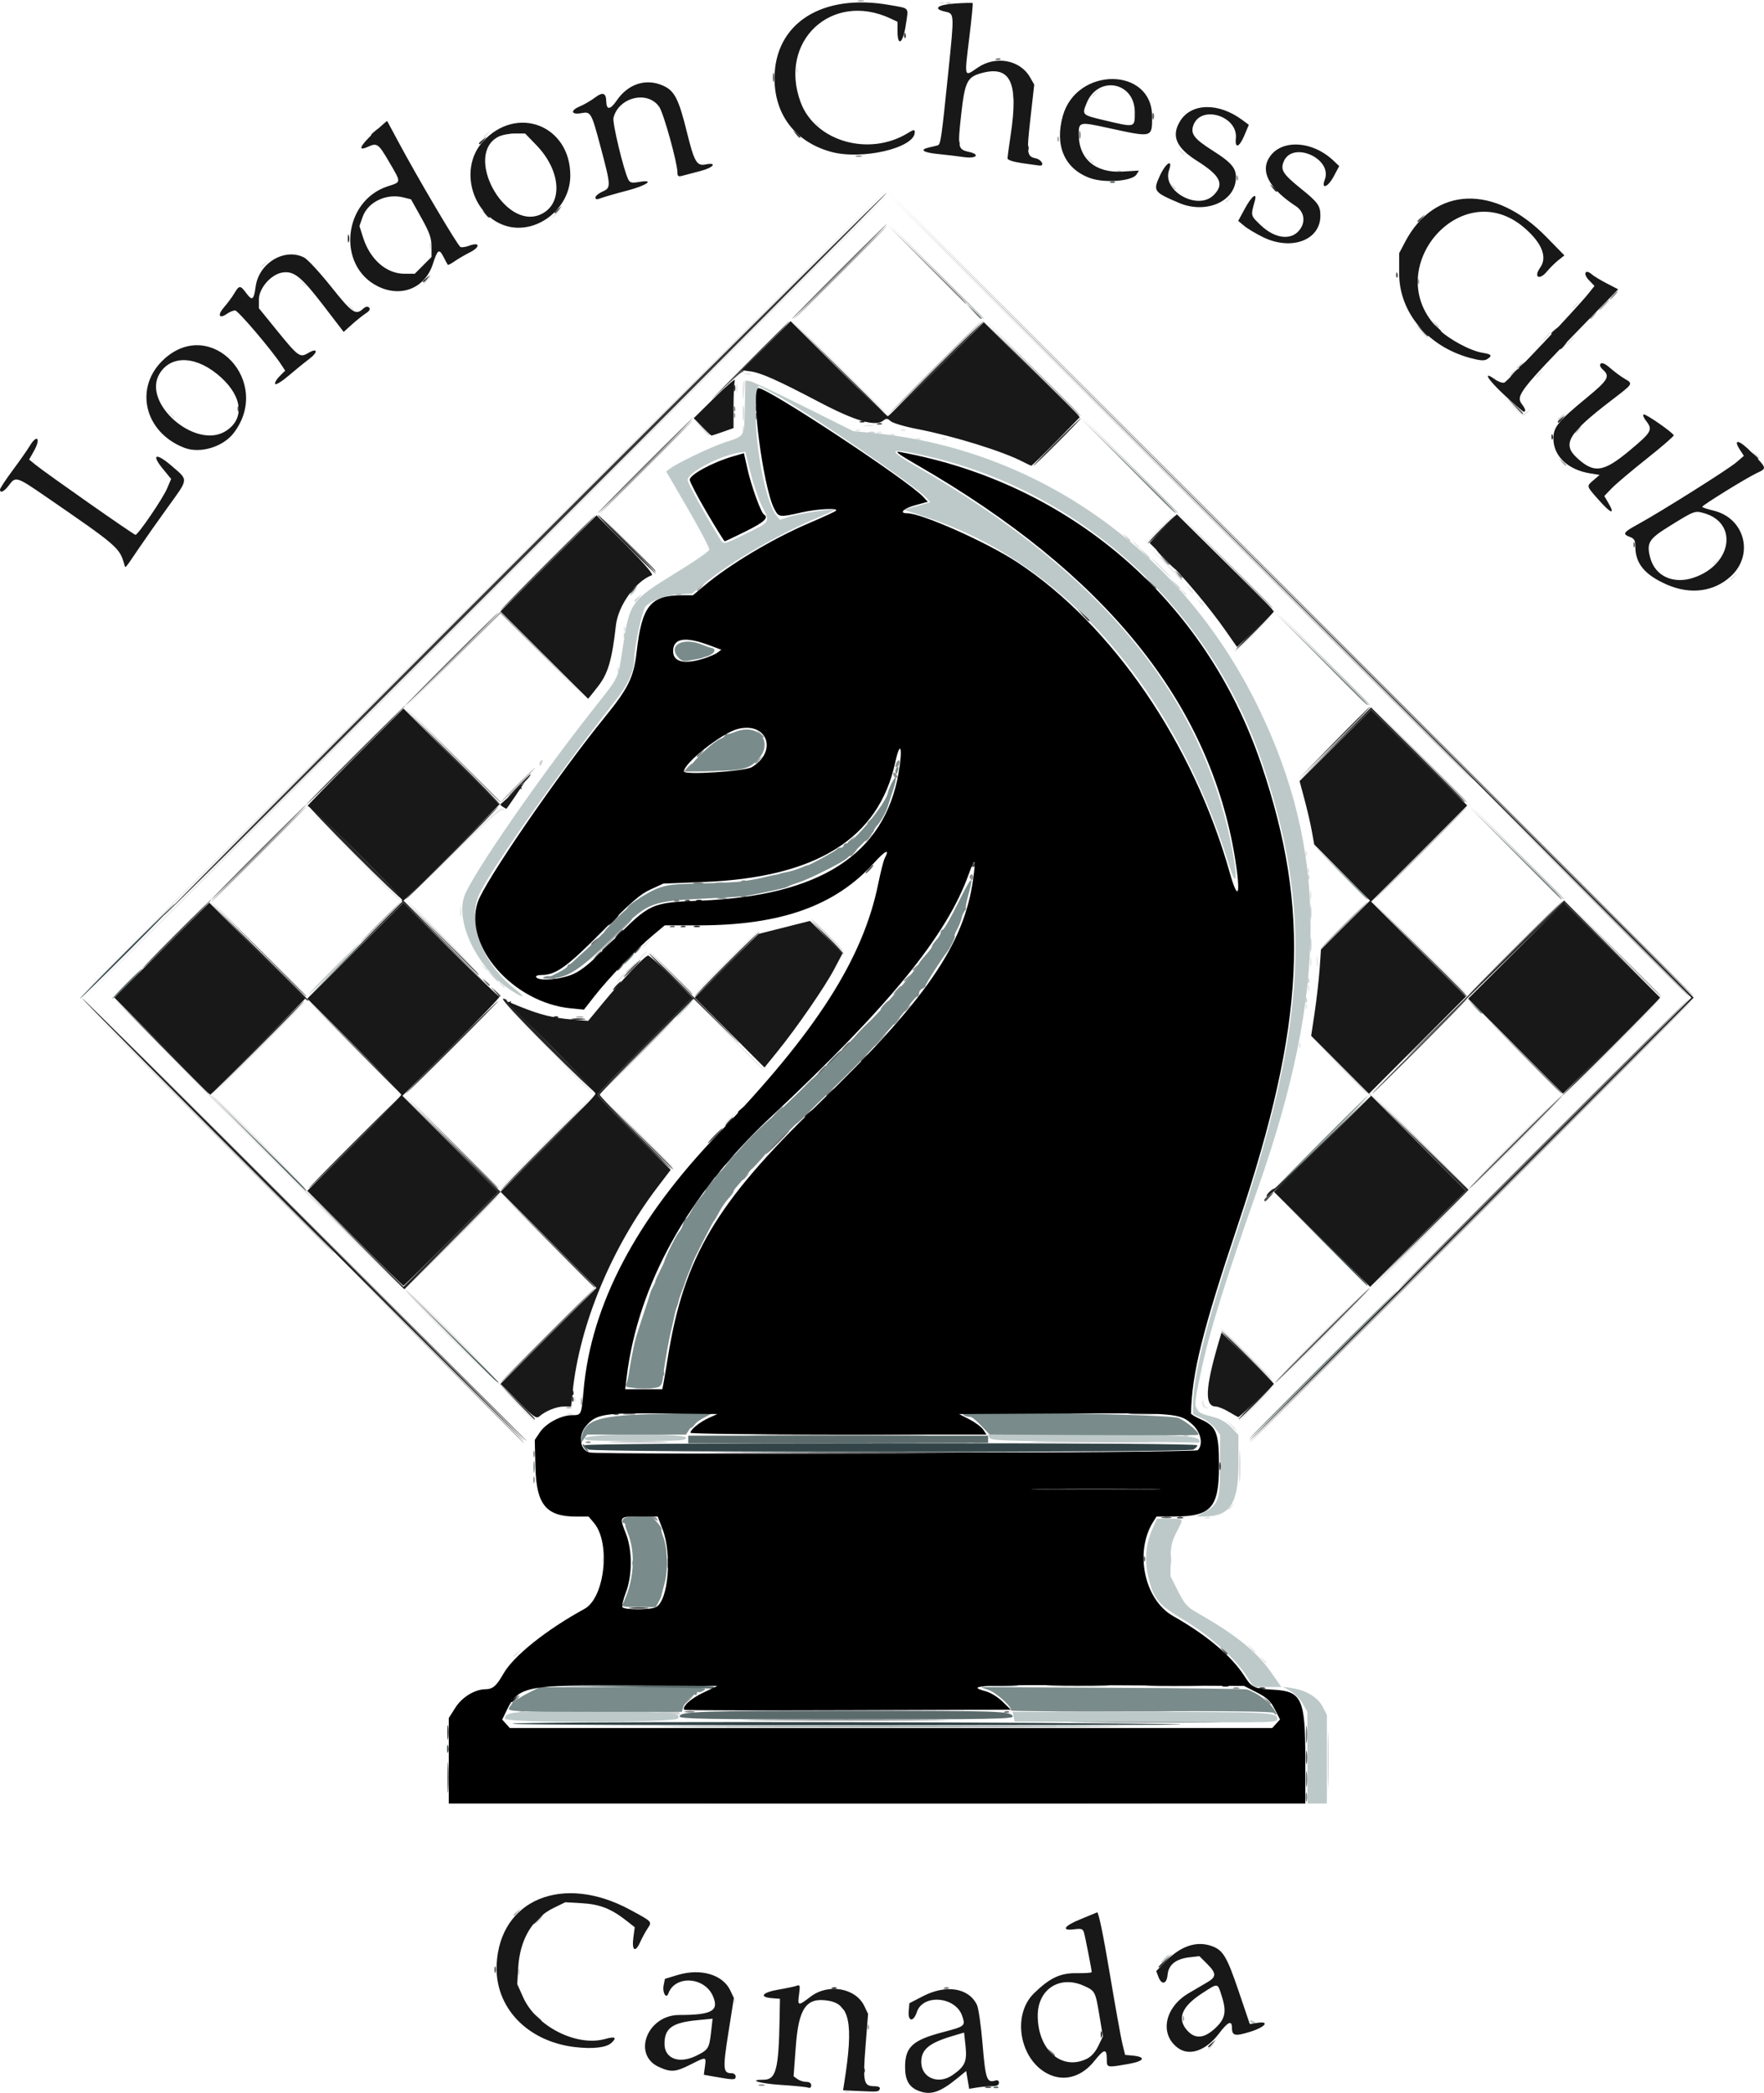<?xml version="1.0" encoding="UTF-8" standalone="no"?>
<svg
   xmlns:dc="http://purl.org/dc/elements/1.1/"
   xmlns:cc="http://creativecommons.org/ns#"
   xmlns:rdf="http://www.w3.org/1999/02/22-rdf-syntax-ns#"
   xmlns:svg="http://www.w3.org/2000/svg"
   xmlns="http://www.w3.org/2000/svg"
   xmlns:sodipodi="http://sodipodi.sourceforge.net/DTD/sodipodi-0.dtd"
   xmlns:inkscape="http://www.inkscape.org/namespaces/inkscape"
   width="144.219mm"
   height="171.094mm"
   viewBox="0 0 144.219 171.094"
   version="1.1"
   id="svg8"
   inkscape:version="1.0.2 (e86c8708, 2021-01-15)"
   sodipodi:docname="branding.svg">
  <defs
     id="defs2" />
  <sodipodi:namedview
     id="base"
     pagecolor="#ffffff"
     bordercolor="#666666"
     borderopacity="1.0"
     inkscape:pageopacity="0.0"
     inkscape:pageshadow="2"
     inkscape:zoom="0.98994949"
     inkscape:cx="285.41006"
     inkscape:cy="329.48329"
     inkscape:document-units="mm"
     inkscape:current-layer="layer1"
     inkscape:document-rotation="0"
     showgrid="false"
     inkscape:window-width="1252"
     inkscape:window-height="985"
     inkscape:window-x="0"
     inkscape:window-y="23"
     inkscape:window-maximized="0" />
  <g
     inkscape:label="Layer 1"
     inkscape:groupmode="layer"
     id="layer1"
     transform="translate(-30.319,-60.991)">
    <g
       id="g875"
       transform="translate(-12.444,16.797)">
      <path
         style="fill:#e7e7e7;stroke-width:0.176"
         d="m 111.874,215.147 c 0.127,-0.051 0.279,-0.045 0.338,0.014 0.059,0.059 -0.046,0.1 -0.232,0.093 -0.205,-0.008 -0.247,-0.05 -0.107,-0.107 z m 29.666,-3.474 c 0,-0.037 0.139,-0.176 0.309,-0.309 l 0.309,-0.242 -0.242,0.309 c -0.23,0.294 -0.375,0.387 -0.375,0.242 z m -38.792,-3.917 c 0.008,-0.205 0.05,-0.247 0.107,-0.107 0.051,0.127 0.045,0.279 -0.014,0.338 -0.059,0.059 -0.1,-0.046 -0.093,-0.232 z m -15.977,-6.6 c 0.176,-0.194 0.359,-0.353 0.407,-0.353 0.049,0 -0.055,0.159 -0.231,0.353 -0.176,0.194 -0.359,0.353 -0.407,0.353 -0.049,0 0.055,-0.159 0.231,-0.353 z m 12.656,-9.481 c 9.192,-0.025 24.234,-0.025 33.426,0 9.192,0.025 1.671,0.046 -16.713,0.046 -18.384,0 -25.905,-0.021 -16.713,-0.046 z m 46.5,-11.818 -0.242,-0.309 0.309,0.242 c 0.17,0.133 0.309,0.272 0.309,0.309 0,0.145 -0.145,0.052 -0.375,-0.242 z m -61.184,-0.287 c 0,-0.037 0.139,-0.176 0.309,-0.309 l 0.309,-0.242 -0.242,0.309 c -0.23,0.294 -0.375,0.387 -0.375,0.242 z m 60.22,-0.683 -0.336,-0.397 0.397,0.336 c 0.373,0.316 0.477,0.458 0.336,0.458 -0.034,0 -0.212,-0.179 -0.397,-0.397 z m -52.96,-7.188 c 0,-0.243 0.04,-0.342 0.089,-0.22 0.049,0.121 0.049,0.32 0,0.441 -0.049,0.121 -0.089,0.022 -0.089,-0.22 z M 141.331,168.228 c 0.127,-0.051 0.279,-0.045 0.338,0.014 0.059,0.059 -0.046,0.1 -0.232,0.093 -0.205,-0.008 -0.247,-0.05 -0.107,-0.107 z m 1.797,-0.652 c 0,-0.037 0.139,-0.176 0.309,-0.309 l 0.309,-0.242 -0.242,0.309 c -0.23,0.294 -0.375,0.387 -0.375,0.242 z m 0.248,-6.857 -0.336,-0.397 0.397,0.336 c 0.373,0.316 0.477,0.458 0.336,0.458 -0.034,0 -0.212,-0.179 -0.397,-0.397 z m -58.372,-1.764 -1.407,-1.455 1.455,1.407 c 1.352,1.307 1.536,1.503 1.407,1.503 -0.027,0 -0.681,-0.655 -1.455,-1.455 z m 60.329,0.044 c 0.772,-0.776 1.443,-1.411 1.491,-1.411 0.049,0 -0.543,0.635 -1.315,1.411 -0.772,0.776 -1.443,1.411 -1.491,1.411 -0.049,0 0.543,-0.635 1.315,-1.411 z m -56.224,0.765 c 0.121,-0.049 0.32,-0.049 0.441,0 0.121,0.049 0.022,0.089 -0.22,0.089 -0.243,0 -0.342,-0.04 -0.22,-0.089 z m 51.454,-0.248 c -0.064,-0.103 -0.078,-0.226 -0.032,-0.272 0.046,-0.046 0.131,0.038 0.189,0.188 0.119,0.311 0.018,0.365 -0.156,0.084 z m 0.509,-0.437 c -0.057,-0.15 -0.055,-0.322 0.006,-0.382 0.06,-0.06 0.11,0.016 0.11,0.169 0,0.154 0.099,0.319 0.22,0.368 0.173,0.07 0.172,0.092 -0.006,0.103 -0.124,0.008 -0.273,-0.109 -0.33,-0.258 z m -51.376,-0.536 c 0.009,-0.205 0.05,-0.247 0.107,-0.107 0.051,0.127 0.045,0.279 -0.014,0.338 -0.059,0.059 -0.1,-0.046 -0.093,-0.232 z M 79.553,153.545 c -2.115,-2.116 -3.771,-3.893 -3.681,-3.949 0.09,-0.056 1.894,1.631 4.009,3.747 2.115,2.116 3.771,3.893 3.681,3.949 -0.09,0.056 -1.894,-1.631 -4.009,-3.747 z m 3.956,3.646 c 0,-0.025 -1.726,-1.752 -3.836,-3.836 l -3.836,-3.791 3.791,3.836 c 3.522,3.565 3.882,3.916 3.882,3.791 z m 63.559,-0.016 c 0,-0.346 7.449,-7.789 7.582,-7.576 0.056,0.09 -1.628,1.891 -3.74,4.002 -2.113,2.111 -3.841,3.719 -3.841,3.574 z m 3.91,-3.819 c 2.036,-2.037 3.661,-3.704 3.613,-3.704 -0.049,0 -1.754,1.667 -3.789,3.704 -2.036,2.037 -3.661,3.704 -3.613,3.704 0.049,0 1.754,-1.667 3.789,-3.704 z M 63.665,137.613 c -6.5,-6.524 -9.932,-9.997 -7.628,-7.718 2.304,2.279 4.189,4.065 4.189,3.97 0,-0.095 1.704,1.529 3.786,3.609 2.082,2.08 3.746,3.822 3.698,3.871 -0.049,0.049 1.72,1.898 3.93,4.109 2.21,2.212 3.979,4.021 3.931,4.021 -0.048,0 -5.405,-5.338 -11.905,-11.862 z m 0.353,0.044 c -2.036,-2.037 -3.741,-3.704 -3.789,-3.704 -0.049,0 1.577,1.667 3.613,3.704 2.036,2.037 3.741,3.704 3.789,3.704 0.049,0 -1.577,-1.667 -3.613,-3.704 z m 94.721,7.938 c 2.133,-2.134 3.917,-3.881 3.966,-3.881 0.049,0 -1.657,1.746 -3.789,3.881 -2.133,2.134 -3.917,3.881 -3.966,3.881 -0.049,0 1.657,-1.746 3.789,-3.881 z m 4.089,-4.181 c -0.056,-0.09 1.631,-1.894 3.747,-4.009 2.116,-2.115 3.893,-3.771 3.949,-3.682 0.056,0.09 -1.631,1.894 -3.747,4.009 -2.116,2.115 -3.893,3.771 -3.949,3.682 z m 3.936,-3.845 c 2.084,-2.086 3.75,-3.792 3.701,-3.792 -0.049,0 -1.793,1.707 -3.877,3.792 -2.084,2.086 -3.75,3.792 -3.701,3.792 0.049,0 1.793,-1.707 3.877,-3.792 z m -79.375,0 c 2.084,-2.086 3.829,-3.792 3.877,-3.792 0.049,0 -1.617,1.707 -3.701,3.792 -2.084,2.086 -3.829,3.792 -3.877,3.792 -0.049,0 1.617,-1.707 3.701,-3.792 z m 7.318,-1.014 -2.997,-3.043 3.043,2.997 c 2.827,2.784 3.122,3.089 2.997,3.089 -0.025,0 -1.395,-1.369 -3.043,-3.043 z m 7.322,-0.54 c 0,-0.03 0.258,-0.288 0.573,-0.573 l 0.573,-0.518 -0.518,0.573 c -0.483,0.534 -0.628,0.654 -0.628,0.518 z m -38.1,-6.207 c 2.084,-2.086 3.829,-3.792 3.877,-3.792 0.049,0 -1.617,1.707 -3.701,3.792 -2.084,2.086 -3.829,3.792 -3.877,3.792 -0.049,0 1.617,-1.707 3.701,-3.792 z m 23.458,-0.044 -3.791,-3.836 3.836,3.791 c 3.565,3.522 3.916,3.882 3.791,3.882 -0.025,0 -1.752,-1.726 -3.836,-3.836 z m 87.226,-0.044 c 2.133,-2.134 3.917,-3.881 3.966,-3.881 0.049,0 -1.657,1.746 -3.789,3.881 -2.133,2.134 -3.917,3.881 -3.966,3.881 -0.049,0 1.657,-1.746 3.789,-3.881 z m -72.322,-0.926 -2.82,-2.866 2.866,2.82 c 1.576,1.551 2.866,2.841 2.866,2.866 0,0.126 -0.292,-0.157 -2.912,-2.82 z m 46.671,0.823 c 0.008,-0.205 0.05,-0.247 0.107,-0.107 0.051,0.127 0.045,0.279 -0.014,0.338 -0.059,0.059 -0.1,-0.046 -0.093,-0.232 z m 0.529,-3.175 c 0.008,-0.205 0.05,-0.247 0.107,-0.107 0.051,0.127 0.045,0.279 -0.014,0.338 -0.059,0.059 -0.1,-0.046 -0.093,-0.232 z M 82.186,92.678 c 18.141,-18.142 33.024,-32.985 33.073,-32.985 0.049,0 -14.755,14.843 -32.896,32.985 -18.141,18.142 -33.024,32.985 -33.073,32.985 -0.049,0 14.755,-14.843 32.896,-32.985 z m 0.265,0.265 C 100.446,74.946 115.21,60.222 115.259,60.222 c 0.049,0 -14.636,14.724 -32.632,32.72 -17.996,17.996 -32.759,32.72 -32.808,32.72 -0.049,0 14.636,-14.724 32.632,-32.72 z m 19.667,29.898 c 1.453,-1.455 2.681,-2.646 2.73,-2.646 0.049,0 -1.1,1.191 -2.553,2.646 -1.453,1.455 -2.681,2.646 -2.73,2.646 -0.049,0 1.1,-1.191 2.553,-2.646 z m 56.708,-1.191 -3.791,-3.836 3.836,3.791 c 2.11,2.085 3.836,3.811 3.836,3.836 0,0.125 -0.36,-0.226 -3.882,-3.791 z m -9.143,3.307 c 0,-0.243 0.04,-0.342 0.089,-0.22 0.049,0.121 0.049,0.32 0,0.441 -0.049,0.121 -0.089,0.022 -0.089,-0.22 z m -66.02,-0.309 -0.242,-0.309 0.309,0.242 c 0.294,0.23 0.387,0.375 0.242,0.375 -0.037,0 -0.176,-0.139 -0.309,-0.309 z m 9.812,-0.573 c 0.176,-0.194 0.359,-0.353 0.407,-0.353 0.049,0 -0.055,0.159 -0.231,0.353 -0.176,0.194 -0.359,0.353 -0.407,0.353 -0.049,0 0.055,-0.159 0.231,-0.353 z m -11.223,-0.838 -0.242,-0.309 0.309,0.242 c 0.17,0.133 0.309,0.272 0.309,0.309 0,0.145 -0.145,0.052 -0.375,-0.242 z m 67.62,-0.397 c 0,-0.34 0.036,-0.478 0.081,-0.309 0.044,0.17 0.044,0.448 0,0.617 -0.044,0.17 -0.081,0.031 -0.081,-0.309 z m 0.533,-0.088 c 0.002,-0.388 0.038,-0.526 0.08,-0.307 0.042,0.219 0.041,0.537 -0.004,0.706 -0.044,0.169 -0.079,-0.011 -0.077,-0.399 z M 78.658,120.547 c -1.453,-1.455 -2.602,-2.646 -2.553,-2.646 0.049,0 1.277,1.191 2.73,2.646 1.453,1.455 2.602,2.646 2.553,2.646 -0.049,0 -1.277,-1.191 -2.73,-2.646 z m 16.581,1.764 c 0.176,-0.194 0.359,-0.353 0.407,-0.353 0.049,0 -0.055,0.159 -0.231,0.353 -0.176,0.194 -0.359,0.353 -0.407,0.353 -0.049,0 0.055,-0.159 0.231,-0.353 z m 0.088,-0.772 c 0,-0.037 0.139,-0.176 0.309,-0.309 l 0.309,-0.242 -0.242,0.309 c -0.23,0.294 -0.375,0.387 -0.375,0.242 z m -14.949,-2.844 c 0.002,-0.388 0.038,-0.526 0.08,-0.307 0.042,0.219 0.041,0.537 -0.004,0.706 -0.044,0.169 -0.079,-0.011 -0.077,-0.399 z m -8.777,-4.718 -3.879,-3.925 3.925,3.879 c 2.159,2.133 3.925,3.9 3.925,3.925 0,0.125 -0.366,-0.232 -3.97,-3.879 z m 78.271,3.395 c 0,-0.34 0.036,-0.478 0.081,-0.309 0.044,0.17 0.044,0.448 0,0.617 -0.044,0.17 -0.081,0.031 -0.081,-0.309 z m -70.027,-3.435 c 3.181,-3.217 3.87,-3.834 4.057,-3.634 0.183,0.197 0.18,0.216 -0.016,0.105 -0.168,-0.096 -1.385,0.994 -4.057,3.634 l -3.817,3.77 z m 69.824,1.392 c 0.008,-0.205 0.05,-0.247 0.107,-0.107 0.051,0.127 0.045,0.279 -0.014,0.338 -0.059,0.059 -0.1,-0.046 -0.093,-0.232 z m -0.176,-1.411 c 0.008,-0.205 0.05,-0.247 0.107,-0.107 0.051,0.127 0.045,0.279 -0.014,0.338 -0.059,0.059 -0.1,-0.046 -0.093,-0.232 z M 93.224,98.925 c 0.009,-0.205 0.05,-0.247 0.107,-0.107 0.051,0.127 0.045,0.279 -0.014,0.338 -0.059,0.059 -0.1,-0.046 -0.093,-0.232 z M 143.678,97.396 c 0.043,-0.024 0.831,-0.758 1.749,-1.632 l 1.67,-1.587 -1.584,1.632 c -0.871,0.897 -1.658,1.632 -1.749,1.632 -0.091,0 -0.13,-0.02 -0.086,-0.044 z M 93.753,95.573 c 0.009,-0.205 0.05,-0.247 0.107,-0.107 0.051,0.127 0.045,0.279 -0.014,0.338 -0.059,0.059 -0.1,-0.046 -0.093,-0.232 z m 47.059,-2.146 -0.242,-0.309 0.309,0.242 c 0.294,0.23 0.387,0.375 0.242,0.375 -0.037,0 -0.176,-0.139 -0.309,-0.309 z m -1.411,-0.882 -0.242,-0.309 0.309,0.242 c 0.294,0.23 0.387,0.375 0.242,0.375 -0.037,0 -0.176,-0.139 -0.309,-0.309 z m 0.529,-0.176 -0.242,-0.309 0.309,0.242 c 0.17,0.133 0.309,0.272 0.309,0.309 0,0.145 -0.145,0.052 -0.375,-0.242 z m 44.296,-0.816 c 0,-0.037 0.139,-0.176 0.309,-0.309 l 0.309,-0.242 -0.242,0.309 c -0.23,0.294 -0.375,0.387 -0.375,0.242 z m -46.567,-0.904 c -0.428,-0.437 -0.739,-0.794 -0.691,-0.794 0.049,0 0.439,0.357 0.867,0.794 0.428,0.437 0.739,0.794 0.691,0.794 -0.049,0 -0.439,-0.357 -0.867,-0.794 z m 0.083,-0.661 -1.053,-1.102 1.102,1.053 c 0.606,0.579 1.102,1.075 1.102,1.102 0,0.13 -0.174,-0.029 -1.152,-1.053 z m 45.073,0.33 c 0,-0.037 0.139,-0.176 0.309,-0.309 l 0.309,-0.242 -0.242,0.309 c -0.23,0.294 -0.375,0.387 -0.375,0.242 z m -47.295,-1.653 -0.242,-0.309 0.309,0.242 c 0.17,0.133 0.309,0.272 0.309,0.309 0,0.145 -0.145,0.052 -0.375,-0.242 z m 1.963,-1.191 c 0.625,-0.631 1.176,-1.147 1.225,-1.147 0.049,0 -0.423,0.516 -1.048,1.147 -0.625,0.631 -1.176,1.147 -1.225,1.147 -0.049,0 0.423,-0.516 1.048,-1.147 z m 48.755,-6.13 -0.336,-0.397 0.397,0.336 c 0.218,0.185 0.397,0.363 0.397,0.397 0,0.141 -0.142,0.037 -0.458,-0.336 z m -68.543,-1.311 c 0.127,-0.051 0.279,-0.045 0.338,0.014 0.059,0.059 -0.046,0.1 -0.232,0.093 -0.205,-0.009 -0.247,-0.05 -0.107,-0.107 z m 2.117,0 c 0.127,-0.051 0.279,-0.045 0.338,0.014 0.059,0.059 -0.046,0.1 -0.232,0.093 -0.205,-0.009 -0.247,-0.05 -0.107,-0.107 z m -4.233,-0.353 c 0.127,-0.051 0.279,-0.045 0.338,0.014 0.059,0.059 -0.046,0.1 -0.232,0.093 -0.205,-0.009 -0.247,-0.05 -0.107,-0.107 z m -12.11,-0.409 c 0,-0.243 0.04,-0.342 0.089,-0.22 0.049,0.121 0.049,0.32 0,0.441 -0.049,0.121 -0.089,0.022 -0.089,-0.22 z m 11.052,0.232 c 0.127,-0.051 0.279,-0.045 0.338,0.014 0.059,0.059 -0.046,0.1 -0.232,0.093 -0.205,-0.009 -0.247,-0.05 -0.107,-0.107 z M 112.756,79.328 c 0.127,-0.051 0.279,-0.045 0.338,0.014 0.059,0.059 -0.046,0.1 -0.232,0.093 -0.205,-0.009 -0.247,-0.05 -0.107,-0.107 z m 3.704,0 c 0.127,-0.051 0.279,-0.045 0.338,0.014 0.059,0.059 -0.046,0.1 -0.232,0.093 -0.205,-0.009 -0.247,-0.05 -0.107,-0.107 z m -3.008,-0.357 c 0.219,-0.042 0.537,-0.041 0.706,0.004 0.169,0.044 -0.011,0.079 -0.399,0.077 -0.388,-0.002 -0.526,-0.038 -0.307,-0.08 z m -56.86,-0.978 -0.336,-0.397 0.397,0.336 c 0.218,0.185 0.397,0.363 0.397,0.397 0,0.141 -0.142,0.037 -0.458,-0.336 z m 109.811,-0.617 -0.786,-0.838 0.829,0.778 0.83,0.778 0.317,-0.249 0.317,-0.249 -0.242,0.309 c -0.337,0.43 -0.381,0.412 -1.265,-0.529 z m -55.028,-3.175 -3.791,-3.836 3.836,3.791 c 2.11,2.085 3.836,3.811 3.836,3.836 0,0.125 -0.36,-0.226 -3.882,-3.791 z m -7.915,2.039 c -0.011,-0.455 0.042,-0.866 0.119,-0.914 0.077,-0.047 0.112,0.206 0.078,0.563 -0.103,1.091 -0.176,1.219 -0.197,0.351 z m -0.509,-0.319 c 0,-0.34 0.036,-0.478 0.081,-0.309 0.044,0.17 0.044,0.448 0,0.617 -0.044,0.17 -0.081,0.031 -0.081,-0.309 z m 63.371,-1.235 c 0.176,-0.194 0.359,-0.353 0.407,-0.353 0.049,0 -0.056,0.159 -0.231,0.353 -0.176,0.194 -0.359,0.353 -0.407,0.353 -0.049,0 0.056,-0.159 0.231,-0.353 z m 2.028,0.286 c 0,-0.037 0.139,-0.176 0.309,-0.309 l 0.309,-0.242 -0.242,0.309 c -0.23,0.294 -0.375,0.387 -0.375,0.242 z m -64.687,-0.232 c 0.172,-0.045 0.41,-0.042 0.529,0.006 0.119,0.048 -0.021,0.085 -0.312,0.081 -0.291,-0.004 -0.389,-0.043 -0.217,-0.088 z m 67.421,-2.7 c 0.176,-0.194 0.359,-0.353 0.407,-0.353 0.049,0 -0.056,0.159 -0.231,0.353 -0.176,0.194 -0.359,0.353 -0.407,0.353 -0.049,0 0.056,-0.159 0.231,-0.353 z m -1.94,-0.353 c 0.176,-0.194 0.359,-0.353 0.407,-0.353 0.049,0 -0.056,0.159 -0.231,0.353 -0.176,0.194 -0.359,0.353 -0.407,0.353 -0.049,0 0.056,-0.159 0.231,-0.353 z m -10.242,-0.397 -0.518,-0.573 0.573,0.518 c 0.315,0.285 0.573,0.543 0.573,0.573 0,0.136 -0.146,0.016 -0.628,-0.518 z m -87.588,-2.028 -0.242,-0.309 0.309,0.242 c 0.294,0.23 0.387,0.375 0.242,0.375 -0.037,0 -0.176,-0.139 -0.309,-0.309 z m 100.035,0.066 c 0,-0.037 0.139,-0.176 0.309,-0.309 l 0.309,-0.242 -0.242,0.309 c -0.23,0.294 -0.375,0.387 -0.375,0.242 z m -103.998,-2.094 -0.336,-0.397 0.397,0.336 c 0.373,0.316 0.477,0.458 0.336,0.458 -0.033,0 -0.212,-0.179 -0.397,-0.397 z m 10.247,-0.132 c 0.176,-0.194 0.359,-0.353 0.407,-0.353 0.049,0 -0.055,0.159 -0.231,0.353 -0.176,0.194 -0.359,0.353 -0.407,0.353 -0.049,0 0.055,-0.159 0.231,-0.353 z M 64.106,65.976 c 0,-0.037 0.139,-0.176 0.309,-0.309 l 0.309,-0.242 -0.242,0.309 c -0.23,0.294 -0.375,0.387 -0.375,0.242 z m 13.786,-1.697 c 0,-0.243 0.04,-0.342 0.089,-0.22 0.049,0.121 0.049,0.32 0,0.441 -0.049,0.121 -0.089,0.022 -0.089,-0.22 z m 10.291,-2.646 c 0.176,-0.194 0.359,-0.353 0.407,-0.353 0.049,0 -0.055,0.159 -0.231,0.353 -0.176,0.194 -0.359,0.353 -0.407,0.353 -0.049,0 0.055,-0.159 0.231,-0.353 z m 54.769,-0.949 c 0,-0.037 0.139,-0.176 0.309,-0.309 l 0.309,-0.242 -0.242,0.309 c -0.23,0.294 -0.375,0.387 -0.375,0.242 z m -11.135,-3.417 -0.242,-0.309 0.309,0.242 c 0.17,0.133 0.309,0.272 0.309,0.309 0,0.145 -0.145,0.052 -0.375,-0.242 z m 7.408,-0.706 -0.242,-0.309 0.309,0.242 c 0.294,0.23 0.387,0.375 0.242,0.375 -0.037,0 -0.176,-0.139 -0.309,-0.309 z M 82.274,55.393 c 0,-0.037 0.139,-0.176 0.309,-0.309 l 0.309,-0.242 -0.242,0.309 c -0.23,0.294 -0.375,0.387 -0.375,0.242 z m 27.141,-1.124 -0.242,-0.309 0.309,0.242 c 0.294,0.23 0.387,0.375 0.242,0.375 -0.037,0 -0.176,-0.139 -0.309,-0.309 z m 16.088,-2.264 c 0.008,-0.205 0.05,-0.247 0.107,-0.107 0.051,0.127 0.045,0.279 -0.014,0.338 -0.059,0.059 -0.1,-0.046 -0.093,-0.232 z m 6.512,0.036 c 0,-0.037 0.139,-0.176 0.309,-0.309 l 0.309,-0.242 -0.242,0.309 c -0.23,0.294 -0.375,0.387 -0.375,0.242 z m -24.151,-2.153 c 0.008,-0.205 0.05,-0.247 0.107,-0.107 0.051,0.127 0.045,0.279 -0.014,0.338 -0.059,0.059 -0.1,-0.046 -0.093,-0.232 z m 11.771,-5.486 c 0.127,-0.051 0.279,-0.045 0.338,0.014 0.059,0.059 -0.046,0.1 -0.232,0.093 -0.205,-0.009 -0.247,-0.05 -0.107,-0.107 z"
         id="path905" />
      <path
         style="fill:#cdd2d1;stroke-width:0.176"
         d="m 85.124,205.39 c 0,-0.243 0.04,-0.342 0.089,-0.22 0.049,0.121 0.049,0.32 0,0.441 -0.049,0.121 -0.089,0.022 -0.089,-0.22 z m 66.193,-17.374 c 1.5e-4,-2.037 0.026,-2.847 0.057,-1.798 0.031,1.048 0.031,2.715 -1.7e-4,3.704 -0.031,0.989 -0.057,0.132 -0.057,-1.906 z m -54.138,-3.792 -1.058,-0.117 1.102,-0.03 c 0.637,-0.017 1.102,0.045 1.102,0.147 0,0.097 -0.02,0.163 -0.044,0.147 -0.024,-0.016 -0.52,-0.082 -1.102,-0.147 z m -11.95,-0.117 c 0.121,-0.049 0.32,-0.049 0.441,0 0.121,0.049 0.022,0.089 -0.22,0.089 -0.243,0 -0.342,-0.04 -0.22,-0.089 z m 44.45,-0.015 c 2.256,-0.028 5.947,-0.028 8.202,0 2.256,0.028 0.41,0.051 -4.101,0.051 -4.511,0 -6.357,-0.023 -4.101,-0.051 z m 8.735,-12.391 c 0,-0.437 0.034,-0.615 0.076,-0.397 0.042,0.218 0.042,0.575 0,0.794 -0.042,0.218 -0.076,0.04 -0.076,-0.397 z m 5.664,-7.673 c 3.5e-4,-1.164 0.029,-1.617 0.063,-1.007 0.035,0.61 0.034,1.563 -7e-4,2.117 -0.035,0.554 -0.063,0.055 -0.063,-1.109 z m -4.51,-2.502 c 0.127,-0.051 0.279,-0.045 0.338,0.014 0.059,0.059 -0.046,0.1 -0.232,0.093 -0.205,-0.008 -0.247,-0.05 -0.107,-0.107 z m 5.06,-6.582 c -1.161,-1.164 -2.071,-2.117 -2.023,-2.117 0.049,0 1.038,0.953 2.199,2.117 1.161,1.164 2.071,2.117 2.023,2.117 -0.049,0 -1.038,-0.953 -2.199,-2.117 z m 7.494,-23.768 -2.379,-2.425 2.425,2.379 c 2.253,2.21 2.505,2.472 2.379,2.472 -0.026,0 -1.117,-1.091 -2.425,-2.425 z m -2.629,-5.262 c 0.008,-0.205 0.05,-0.247 0.107,-0.107 0.051,0.127 0.045,0.279 -0.014,0.338 -0.059,0.059 -0.1,-0.046 -0.093,-0.232 z m 0.176,-1.587 c 0.008,-0.205 0.05,-0.247 0.107,-0.107 0.051,0.127 0.045,0.279 -0.014,0.338 -0.059,0.059 -0.1,-0.046 -0.093,-0.232 z m -66.702,-0.382 -0.428,-0.485 0.485,0.428 c 0.453,0.4 0.566,0.543 0.428,0.543 -0.032,0 -0.25,-0.218 -0.485,-0.485 z m 10.949,-0.276 c 0,-0.03 0.258,-0.288 0.573,-0.573 l 0.573,-0.518 -0.518,0.573 c -0.483,0.534 -0.628,0.654 -0.628,0.518 z m 55.968,-2.238 c 0,-0.534 0.033,-0.752 0.073,-0.485 0.04,0.267 0.04,0.703 0,0.97 -0.04,0.267 -0.073,0.049 -0.073,-0.485 z m -39.564,-0.794 c -0.723,-0.728 -1.274,-1.323 -1.226,-1.323 0.049,0 0.68,0.595 1.402,1.323 0.723,0.728 1.274,1.323 1.226,1.323 -0.049,0 -0.68,-0.595 -1.402,-1.323 z m 39.564,-1.852 c 0,-0.534 0.033,-0.752 0.073,-0.485 0.04,0.267 0.04,0.703 0,0.97 -0.04,0.267 -0.073,0.049 -0.073,-0.485 z m -0.215,-2.925 c 0.008,-0.205 0.05,-0.247 0.107,-0.107 0.051,0.127 0.045,0.279 -0.014,0.338 -0.059,0.059 -0.1,-0.046 -0.093,-0.232 z M 86.86,106.623 c 0,-0.091 0.078,-0.214 0.174,-0.274 0.1,-0.062 0.13,0.009 0.069,0.166 -0.117,0.306 -0.244,0.361 -0.244,0.108 z m 6.893,-10.52 c 0.009,-0.205 0.05,-0.247 0.107,-0.107 0.051,0.127 0.045,0.279 -0.014,0.338 -0.059,0.059 -0.1,-0.046 -0.093,-0.232 z m 0.868,-2.786 c 0,-0.037 0.139,-0.176 0.309,-0.309 l 0.309,-0.242 -0.242,0.309 c -0.23,0.294 -0.375,0.387 -0.375,0.242 z m 44.169,-1.389 -0.336,-0.397 0.397,0.336 c 0.373,0.316 0.477,0.458 0.336,0.458 -0.034,0 -0.212,-0.179 -0.397,-0.397 z m 0.259,-0.617 -0.242,-0.309 0.309,0.242 c 0.294,0.23 0.387,0.375 0.242,0.375 -0.037,0 -0.176,-0.139 -0.309,-0.309 z m -2.813,-1.94 -0.428,-0.485 0.485,0.428 c 0.267,0.235 0.485,0.453 0.485,0.485 0,0.138 -0.143,0.026 -0.543,-0.428 z m -1.42,-1.235 -0.242,-0.309 0.309,0.242 c 0.294,0.23 0.387,0.375 0.242,0.375 -0.037,0 -0.176,-0.139 -0.309,-0.309 z m -34.736,-8.996 -0.608,-0.661 0.661,0.608 c 0.364,0.334 0.661,0.632 0.661,0.661 0,0.135 -0.149,0.008 -0.715,-0.608 z m 13.724,0.368 c 0.121,-0.049 0.32,-0.049 0.441,0 0.121,0.049 0.022,0.089 -0.22,0.089 -0.243,0 -0.342,-0.04 -0.22,-0.089 z m 57.723,0.05 c 0,-0.037 0.139,-0.176 0.309,-0.309 l 0.309,-0.242 -0.242,0.309 c -0.23,0.294 -0.375,0.387 -0.375,0.242 z m -68.031,-1.609 c 0.001,-0.582 0.034,-0.799 0.073,-0.482 0.039,0.317 0.038,0.793 -0.002,1.058 -0.04,0.265 -0.072,0.006 -0.071,-0.576 z m 66.62,0.551 c 0,-0.037 0.139,-0.176 0.309,-0.309 l 0.309,-0.242 -0.242,0.309 c -0.23,0.294 -0.375,0.387 -0.375,0.242 z m -3.351,-4.233 c 0,-0.037 0.139,-0.176 0.309,-0.309 l 0.309,-0.242 -0.242,0.309 c -0.23,0.294 -0.375,0.387 -0.375,0.242 z m -6.725,-3.593 -0.242,-0.309 0.309,0.242 c 0.17,0.133 0.309,0.272 0.309,0.309 0,0.145 -0.145,0.052 -0.375,-0.242 z m -21.519,-11.289 -0.242,-0.309 0.309,0.242 c 0.294,0.23 0.387,0.375 0.242,0.375 -0.037,0 -0.176,-0.139 -0.309,-0.309 z m -4.42,-1.223 c 0.127,-0.051 0.279,-0.045 0.338,0.014 0.059,0.059 -0.046,0.1 -0.232,0.093 -0.205,-0.009 -0.247,-0.05 -0.107,-0.107 z M 120.165,44.403 c 0.127,-0.051 0.279,-0.045 0.338,0.014 0.059,0.059 -0.046,0.1 -0.232,0.093 -0.205,-0.009 -0.247,-0.05 -0.107,-0.107 z"
         id="path903" />
      <path
         style="fill:#bdc9c9;stroke-width:0.176"
         d="m 144.982,209.449 c -0.062,-0.1 0.009,-0.13 0.166,-0.069 0.306,0.117 0.361,0.244 0.108,0.244 -0.091,0 -0.214,-0.079 -0.274,-0.174 z m -7.057,-5.117 c 0.176,-0.194 0.359,-0.353 0.407,-0.353 0.049,0 -0.056,0.159 -0.231,0.353 -0.176,0.194 -0.359,0.353 -0.407,0.353 -0.049,0 0.056,-0.159 0.231,-0.353 z m 11.727,-16.448 -0.003,-3.748 -0.394,-0.687 c -0.217,-0.378 -0.672,-0.84 -1.011,-1.028 l -0.617,-0.34 0.794,0.12 c 1.138,0.173 2.096,0.762 2.488,1.53 l 0.335,0.656 v 3.623 3.623 h -0.794 -0.794 l -0.003,-3.748 z m -13.338,-2.912 -10.607,-0.045 -0.075,-0.396 -0.075,-0.396 10.418,0.002 c 10.26,0.002 11.211,0.047 11.211,0.528 0,0.366 0.427,0.354 -10.872,0.306 z m -52.276,-0.279 c 0,-0.576 0.817,-0.642 7.368,-0.6 6.46,0.042 6.993,0.087 6.805,0.577 -0.142,0.37 -14.173,0.393 -14.173,0.023 z m 60.622,-3.512 c -0.91,-1.415 -3.027,-3.303 -5.091,-4.541 -2.077,-1.245 -2.456,-1.686 -2.884,-3.352 -0.366,-1.425 -0.278,-2.783 0.26,-4.013 l 0.405,-0.926 h 1.037 c 1.205,0 1.17,-0.07 0.561,1.108 -0.39,0.755 -0.477,1.16 -0.483,2.252 l -0.007,1.332 0.615,1.226 c 0.533,1.063 0.744,1.3 1.585,1.78 3.206,1.831 4.832,3.149 6.069,4.919 l 0.798,1.141 h -1.135 -1.135 l -0.595,-0.926 z m -3.455,-13.36 c 1.174,-0.621 1.305,-1.004 1.305,-3.825 v -2.501 l -0.361,-0.498 c -0.199,-0.274 -0.695,-0.655 -1.102,-0.846 l -0.741,-0.348 v -0.599 c 0,-2.572 1.003,-6.566 3.615,-14.389 5.712,-17.113 6.168,-26.179 1.938,-38.555 -4.268,-12.487 -15.058,-22.167 -27.72,-24.869 -2.838,-0.606 -2.867,-0.451 -0.2,1.089 13.813,7.977 21.905,17.198 24.93,28.403 0.975,3.612 1.291,6.978 0.378,4.02 -4.399,-14.248 -13.434,-24.669 -24.603,-28.377 l -1.996,-0.663 1.087,-0.302 1.087,-0.302 -0.238,-0.29 c -0.74,-0.904 -10.264,-7.405 -12.585,-8.591 l -1.235,-0.631 -0.137,0.837 c -0.404,2.461 0.592,8.506 1.606,9.747 l 0.295,0.362 0.794,-0.266 c 0.725,-0.243 3.544,-0.67 3.659,-0.555 0.027,0.027 -0.488,0.272 -1.144,0.545 -3.282,1.364 -7.265,3.661 -9.462,5.456 l -1.037,0.847 -1.04,0.061 c -1.092,0.064 -2.37,0.528 -2.762,1.003 -0.269,0.326 -0.909,3.272 -0.913,4.199 -0.004,1.04 -0.484,2.136 -1.505,3.434 -4.557,5.793 -9.946,13.432 -11.108,15.746 -1.13,2.25 0.094,5.692 2.778,7.814 1.017,0.804 0.893,0.904 -0.23,0.185 -2.7,-1.729 -4.591,-5.526 -3.835,-7.7 0.588,-1.689 6.186,-9.791 10.724,-15.522 1.931,-2.438 1.846,-2.26 2.21,-4.674 0.585,-3.879 0.646,-3.965 4.492,-6.322 1.407,-0.862 2.58,-1.678 2.606,-1.813 0.027,-0.135 -0.756,-1.629 -1.739,-3.32 l -1.787,-3.074 0.328,-0.247 c 0.61,-0.459 3.32,-1.753 4.473,-2.135 1.665,-0.553 1.57,-0.385 1.626,-2.851 l 0.05,-2.198 0.353,0.042 c 0.194,0.023 2.178,0.954 4.41,2.068 l 4.057,2.026 1.235,0.111 c 13.702,1.228 25.562,9.564 31.83,22.371 5.764,11.779 5.765,23.099 0.002,39.44 -2.726,7.73 -3.975,11.775 -4.683,15.169 -0.657,3.147 -0.695,3.029 1.159,3.53 0.489,0.132 1.011,0.447 1.367,0.824 l 0.576,0.61 -7.1e-4,2.413 c -8.8e-4,3.217 -0.697,4.267 -2.822,4.253 l -0.617,-0.004 0.635,-0.336 z M 103.829,87.784 c 1.927,-0.945 1.905,-0.907 1.245,-2.18 -0.266,-0.513 -0.686,-1.731 -0.933,-2.706 l -0.449,-1.774 -0.434,0.061 c -1.591,0.223 -4.339,1.677 -4.277,2.264 0.03,0.291 1.51,2.973 2.634,4.775 0.321,0.515 0.233,0.533 2.215,-0.439 z m 28.337,74.258 c -7.344,-0.042 -8.417,-0.082 -8.508,-0.317 l -0.103,-0.269 8.22,0.02 c 7.912,0.019 9.06,0.089 9.06,0.55 0,0.081 -0.059,0.129 -0.132,0.106 -0.073,-0.023 -3.914,-0.064 -8.537,-0.09 z m -41.54,-0.302 c 0.507,-0.384 8.229,-0.395 8.229,-0.011 0,0.235 -0.554,0.269 -4.277,0.264 -3.706,-0.005 -4.234,-0.039 -3.951,-0.253 z m 7.964,-35.019 c 0.379,-0.388 0.729,-0.706 0.777,-0.706 0.049,0 -0.222,0.318 -0.601,0.706 -0.379,0.388 -0.729,0.706 -0.777,0.706 -0.049,0 0.222,-0.318 0.601,-0.706 z m -28.575,-3.351 c 1.161,-1.164 2.151,-2.117 2.199,-2.117 0.049,0 -0.862,0.953 -2.023,2.117 -1.161,1.164 -2.151,2.117 -2.199,2.117 -0.049,0 0.862,-0.953 2.023,-2.117 z M 94.269,92.787 c 0,-0.037 0.139,-0.176 0.309,-0.309 l 0.309,-0.242 -0.242,0.309 c -0.23,0.294 -0.375,0.387 -0.375,0.242 z"
         id="path901" />
      <path
         style="fill:#b6b6b6;stroke-width:0.176"
         d="m 84.744,200.737 c 0,-0.037 0.139,-0.176 0.309,-0.309 l 0.309,-0.242 -0.242,0.309 c -0.23,0.294 -0.375,0.387 -0.375,0.242 z m 43.083,-38.695 c 2.304,-0.028 6.074,-0.028 8.378,0 2.304,0.028 0.419,0.051 -4.189,0.051 -4.608,0 -6.493,-0.023 -4.189,-0.051 z m -38.706,-2.811 c 0.127,-0.051 0.279,-0.045 0.338,0.014 0.059,0.059 -0.046,0.1 -0.232,0.093 -0.205,-0.008 -0.247,-0.05 -0.107,-0.107 z m -9.404,-13.638 c 2.133,-2.134 3.917,-3.881 3.966,-3.881 0.049,0 -1.657,1.746 -3.789,3.881 -2.133,2.134 -3.917,3.881 -3.966,3.881 -0.049,0 1.657,-1.746 3.789,-3.881 z m -20.109,-9.393 -10.406,-10.451 10.451,10.406 c 9.715,9.673 10.53,10.496 10.406,10.496 -0.025,0 -4.728,-4.703 -10.451,-10.451 z m 99.218,1.323 -3.791,-3.836 3.836,3.791 c 2.11,2.085 3.836,3.811 3.836,3.836 0,0.125 -0.36,-0.226 -3.882,-3.791 z m -64.028,-7.011 c 1.696,-1.698 3.123,-3.087 3.171,-3.087 0.049,0 -1.299,1.389 -2.995,3.087 -1.696,1.698 -3.123,3.087 -3.171,3.087 -0.049,0 1.299,-1.389 2.995,-3.087 z M 73.807,119.577 c 0.918,-0.922 1.708,-1.676 1.757,-1.676 0.049,0 -0.663,0.754 -1.581,1.676 -0.918,0.922 -1.708,1.676 -1.757,1.676 -0.049,0 0.663,-0.754 1.581,-1.676 z m 85.019,-5.644 c 2.084,-2.086 3.829,-3.792 3.877,-3.792 0.049,0 -1.617,1.707 -3.701,3.792 -2.084,2.086 -3.829,3.792 -3.877,3.792 -0.049,0 1.617,-1.707 3.701,-3.792 z m 7.848,-0.132 -3.879,-3.925 3.925,3.879 c 2.159,2.133 3.925,3.9 3.925,3.925 0,0.125 -0.366,-0.232 -3.97,-3.879 z m -81.667,-5.424 c 0.772,-0.776 1.443,-1.411 1.491,-1.411 0.049,0 -0.543,0.635 -1.315,1.411 -0.772,0.776 -1.443,1.411 -1.491,1.411 -0.049,0 0.543,-0.635 1.315,-1.411 z M 139.248,84.079 115.347,60.134 139.292,84.034 c 13.17,13.145 23.945,23.92 23.945,23.945 0,0.123 -1.769,-1.639 -23.989,-23.9 z m 11.552,13.847 -3.879,-3.925 3.925,3.879 c 3.647,3.604 4.004,3.97 3.879,3.97 -0.025,0 -1.791,-1.766 -3.925,-3.925 z M 98.116,92.734 c 0.127,-0.051 0.279,-0.045 0.338,0.014 0.059,0.059 -0.046,0.1 -0.232,0.093 -0.205,-0.009 -0.247,-0.05 -0.107,-0.107 z m 36.985,-10.507 -3.879,-3.925 3.925,3.879 c 2.159,2.133 3.925,3.9 3.925,3.925 0,0.125 -0.366,-0.232 -3.97,-3.879 z m -15.962,-7.982 c 2.084,-2.086 3.829,-3.792 3.877,-3.792 0.049,0 -1.617,1.707 -3.701,3.792 -2.084,2.086 -3.829,3.792 -3.877,3.792 -0.049,0 1.617,-1.707 3.701,-3.792 z m 0.087,-7.893 -3.879,-3.925 3.925,3.879 c 2.159,2.133 3.925,3.9 3.925,3.925 0,0.125 -0.366,-0.232 -3.97,-3.879 z m -6.304,-22.121 c 0.121,-0.049 0.32,-0.049 0.441,0 0.121,0.049 0.022,0.089 -0.22,0.089 -0.243,0 -0.342,-0.04 -0.22,-0.089 z"
         id="path899" />
      <path
         style="fill:#a8a8a8;stroke-width:0.176"
         d="m 113.685,209.873 c 0.008,-0.205 0.05,-0.247 0.107,-0.107 0.051,0.127 0.045,0.279 -0.014,0.338 -0.059,0.059 -0.1,-0.046 -0.093,-0.232 z m 25.753,-0.706 c 0.008,-0.205 0.05,-0.247 0.107,-0.107 0.051,0.127 0.045,0.279 -0.014,0.338 -0.059,0.059 -0.1,-0.046 -0.093,-0.232 z m -61.663,-54.798 -7.76,-7.805 7.805,7.76 c 7.255,7.213 7.884,7.85 7.76,7.85 -0.025,0 -3.537,-3.512 -7.805,-7.805 z m 15.214,7.674 c 1.091,-0.031 2.877,-0.031 3.969,0 1.091,0.031 0.198,0.056 -1.984,0.056 -2.183,0 -3.076,-0.025 -1.984,-0.056 z m 69.982,-18.036 c 9.992,-9.992 18.207,-18.168 18.256,-18.168 0.049,0 -8.087,8.176 -18.079,18.168 -9.992,9.992 -18.207,18.168 -18.256,18.168 -0.049,0 8.087,-8.176 18.079,-18.168 z M 90.246,158.735 c 0.004,-0.291 0.043,-0.389 0.088,-0.217 0.045,0.172 0.042,0.41 -0.006,0.529 -0.048,0.119 -0.085,-0.021 -0.081,-0.312 z m -0.34,-31.431 c 0.172,-0.045 0.41,-0.042 0.529,0.007 0.119,0.048 -0.021,0.085 -0.312,0.081 -0.291,-0.004 -0.389,-0.043 -0.217,-0.088 z m 84.706,-5.566 -3.879,-3.925 3.925,3.879 c 3.647,3.604 4.004,3.97 3.879,3.97 -0.025,0 -1.791,-1.766 -3.925,-3.925 z m -2.645,-4.939 -8.819,-8.864 8.864,8.819 c 4.875,4.85 8.864,8.839 8.864,8.864 0,0.124 -0.711,-0.58 -8.908,-8.819 z m -19.402,3.043 c 1.064,-1.067 1.974,-1.94 2.022,-1.94 0.049,0 -0.782,0.873 -1.846,1.94 -1.064,1.067 -1.974,1.94 -2.022,1.94 -0.049,0 0.782,-0.873 1.846,-1.94 z m -88.724,-5.821 c 2.133,-2.134 3.917,-3.881 3.966,-3.881 0.049,0 -1.657,1.746 -3.789,3.881 -2.133,2.134 -3.917,3.881 -3.966,3.881 -0.049,0 1.657,-1.746 3.789,-3.881 z m 94.896,-8.158 -3.879,-3.925 3.925,3.879 c 3.647,3.604 4.004,3.97 3.879,3.97 -0.025,0 -1.791,-1.766 -3.925,-3.925 z m -78.977,-7.717 3.925,-3.968 3.572,3.615 3.572,3.615 -3.572,-3.526 -3.572,-3.526 -3.925,3.878 -3.925,3.878 z m 63.102,-8.158 -3.879,-3.925 3.925,3.879 c 3.647,3.604 4.004,3.97 3.879,3.97 -0.025,0 -1.791,-1.766 -3.925,-3.925 z m -43.126,2.447 c 0,-0.037 0.139,-0.176 0.309,-0.309 l 0.309,-0.242 -0.242,0.309 c -0.23,0.294 -0.375,0.387 -0.375,0.242 z M 95.503,82.359 c 2.084,-2.086 3.829,-3.792 3.877,-3.792 0.049,0 -1.617,1.707 -3.701,3.792 -2.084,2.086 -3.829,3.792 -3.877,3.792 -0.049,0 1.617,-1.707 3.701,-3.792 z m 74.943,-0.397 -0.242,-0.309 0.309,0.242 c 0.294,0.23 0.387,0.375 0.242,0.375 -0.037,0 -0.176,-0.139 -0.309,-0.309 z m -67.697,-3.851 c 0.008,-0.205 0.05,-0.247 0.107,-0.107 0.051,0.127 0.045,0.279 -0.014,0.338 -0.059,0.059 -0.1,-0.046 -0.093,-0.232 z m 24.414,-3.822 -3.879,-3.925 3.925,3.879 c 3.647,3.604 4.004,3.97 3.879,3.97 -0.025,0 -1.791,-1.766 -3.925,-3.925 z m -22.651,3.293 c 0.008,-0.205 0.05,-0.247 0.107,-0.107 0.051,0.127 0.045,0.279 -0.014,0.338 -0.059,0.059 -0.1,-0.046 -0.093,-0.232 z m 6.865,-11.098 c 2.084,-2.086 3.829,-3.792 3.877,-3.792 0.049,0 -1.617,1.707 -3.701,3.792 -2.084,2.086 -3.829,3.792 -3.877,3.792 -0.049,0 1.617,-1.707 3.701,-3.792 z m 61.383,3.726 c 0,-0.037 0.139,-0.176 0.309,-0.309 l 0.309,-0.242 -0.242,0.309 c -0.23,0.294 -0.375,0.387 -0.375,0.242 z m 1.058,-1.08 c 0.228,-0.243 0.454,-0.441 0.502,-0.441 0.049,0 -0.098,0.198 -0.326,0.441 -0.228,0.243 -0.454,0.441 -0.502,0.441 -0.049,0 0.098,-0.198 0.326,-0.441 z m -15.156,-1.955 c 0.008,-0.205 0.05,-0.247 0.107,-0.107 0.051,0.127 0.045,0.279 -0.014,0.338 -0.059,0.059 -0.1,-0.046 -0.093,-0.232 z M 129.208,55.533 c 0.008,-0.205 0.05,-0.247 0.107,-0.107 0.051,0.127 0.045,0.279 -0.014,0.338 -0.059,0.059 -0.1,-0.046 -0.093,-0.232 z"
         id="path897" />
      <path
         style="fill:#8b9190;stroke-width:0.176"
         d="m 104.808,214.622 c 0.121,-0.049 0.32,-0.049 0.441,0 0.121,0.049 0.022,0.089 -0.22,0.089 -0.243,0 -0.342,-0.04 -0.22,-0.089 z m 26.635,-29.649 c 2.741,-0.027 7.225,-0.027 9.966,0 2.741,0.027 0.498,0.05 -4.983,0.05 -5.481,0 -7.724,-0.022 -4.983,-0.05 z m -46.611,-1.808 c 0.176,-0.194 0.359,-0.353 0.407,-0.353 0.049,0 -0.055,0.159 -0.231,0.353 -0.176,0.194 -0.359,0.353 -0.407,0.353 -0.049,0 0.055,-0.159 0.231,-0.353 z m 14.199,-0.088 c 0.228,-0.243 0.454,-0.441 0.502,-0.441 0.049,0 -0.098,0.198 -0.326,0.441 -0.228,0.243 -0.454,0.441 -0.502,0.441 -0.049,0 0.098,-0.198 0.326,-0.441 z m 47.25,0.132 -0.242,-0.309 0.309,0.242 c 0.17,0.133 0.309,0.272 0.309,0.309 0,0.145 -0.145,0.052 -0.375,-0.242 z m -2.667,-1.043 c 0.121,-0.049 0.32,-0.049 0.441,0 0.121,0.049 0.022,0.089 -0.22,0.089 -0.243,0 -0.342,-0.04 -0.22,-0.089 z M 97.312,171.964 c 0.002,-0.388 0.038,-0.526 0.08,-0.307 0.042,0.219 0.041,0.537 -0.004,0.706 -0.044,0.169 -0.079,-0.011 -0.077,-0.399 z m -2.853,-0.015 c 0.009,-0.205 0.05,-0.247 0.107,-0.107 0.051,0.127 0.045,0.279 -0.014,0.338 -0.059,0.059 -0.1,-0.046 -0.093,-0.232 z m 1.75,-3.601 c -0.159,-0.103 -0.181,-0.172 -0.055,-0.174 0.116,-0.001 0.259,0.077 0.319,0.174 0.135,0.219 0.074,0.219 -0.265,0 z m -9.85,-3.175 c 0,-0.243 0.04,-0.342 0.089,-0.22 0.049,0.121 0.049,0.32 0,0.441 -0.049,0.121 -0.089,0.022 -0.089,-0.22 z m 0,-2.117 c 0,-0.243 0.04,-0.342 0.089,-0.22 0.049,0.121 0.049,0.32 0,0.441 -0.049,0.121 -0.089,0.022 -0.089,-0.22 z m 4.349,-1.002 c 0.127,-0.051 0.279,-0.045 0.338,0.014 0.059,0.059 -0.046,0.1 -0.232,0.093 -0.205,-0.008 -0.247,-0.05 -0.107,-0.107 z m 8.5,-1.181 c 0,-0.037 0.139,-0.176 0.309,-0.309 l 0.309,-0.242 -0.242,0.309 c -0.23,0.294 -0.375,0.387 -0.375,0.242 z m -4.458,-3.236 c 0.313,-0.039 0.869,-0.04 1.235,-10e-4 0.366,0.038 0.11,0.07 -0.569,0.071 -0.679,7.1e-4 -0.979,-0.03 -0.665,-0.069 z m 2.179,-1.21 c 0.009,-0.205 0.05,-0.247 0.107,-0.107 0.051,0.127 0.045,0.279 -0.014,0.338 -0.059,0.059 -0.1,-0.046 -0.093,-0.232 z m 6.512,-15.839 c 0,-0.037 0.139,-0.176 0.309,-0.309 l 0.309,-0.242 -0.242,0.309 c -0.23,0.294 -0.375,0.387 -0.375,0.242 z m -2.293,-0.176 c 0,-0.037 0.139,-0.176 0.309,-0.309 l 0.309,-0.242 -0.242,0.309 c -0.23,0.294 -0.375,0.387 -0.375,0.242 z m 2.999,-0.694 c 0,-0.03 0.258,-0.288 0.573,-0.573 l 0.573,-0.518 -0.518,0.573 c -0.483,0.534 -0.628,0.654 -0.628,0.518 z m -2.117,-0.353 c 0,-0.03 0.258,-0.288 0.573,-0.573 l 0.573,-0.518 -0.518,0.573 c -0.483,0.534 -0.628,0.654 -0.628,0.518 z m 6.615,-4.178 c 0.478,-0.485 0.908,-0.882 0.957,-0.882 0.049,0 -0.303,0.397 -0.78,0.882 -0.478,0.485 -0.908,0.882 -0.957,0.882 -0.049,0 0.303,-0.397 0.78,-0.882 z m -2.381,-0.088 c 0.228,-0.243 0.454,-0.441 0.502,-0.441 0.049,0 -0.098,0.198 -0.326,0.441 -0.228,0.243 -0.454,0.441 -0.502,0.441 -0.049,0 0.098,-0.198 0.326,-0.441 z m 2.109,-1.896 c 0.731,-0.779 0.889,-0.919 0.889,-0.786 0,0.028 -0.377,0.405 -0.838,0.838 l -0.838,0.786 z m 5.828,-3.539 c 0,-0.03 0.258,-0.288 0.573,-0.573 l 0.573,-0.518 -0.518,0.573 c -0.483,0.534 -0.628,0.654 -0.628,0.518 z m -0.97,-1.356 c 0.379,-0.388 0.729,-0.706 0.777,-0.706 0.049,0 -0.222,0.318 -0.601,0.706 -0.379,0.388 -0.729,0.706 -0.777,0.706 -0.049,0 0.222,-0.318 0.601,-0.706 z m 2.558,-0.419 c 0,-0.037 0.139,-0.176 0.309,-0.309 l 0.309,-0.242 -0.242,0.309 c -0.23,0.294 -0.375,0.387 -0.375,0.242 z m 0.882,-1.058 c 0,-0.037 0.139,-0.176 0.309,-0.309 l 0.309,-0.242 -0.242,0.309 c -0.23,0.294 -0.375,0.387 -0.375,0.242 z m -1.676,-0.463 c 0.176,-0.194 0.359,-0.353 0.407,-0.353 0.049,0 -0.056,0.159 -0.231,0.353 -0.176,0.194 -0.359,0.353 -0.407,0.353 -0.049,0 0.056,-0.159 0.231,-0.353 z m -17.466,-2.69 -1.761,-1.808 1.808,1.761 c 1.679,1.635 1.888,1.855 1.761,1.855 -0.026,0 -0.84,-0.814 -1.808,-1.808 z m 18.524,1.455 c 0.176,-0.194 0.359,-0.353 0.407,-0.353 0.049,0 -0.056,0.159 -0.231,0.353 -0.176,0.194 -0.359,0.353 -0.407,0.353 -0.049,0 0.056,-0.159 0.231,-0.353 z m 0.617,-0.772 c 0,-0.037 0.139,-0.176 0.309,-0.309 l 0.309,-0.242 -0.242,0.309 c -0.23,0.294 -0.375,0.387 -0.375,0.242 z m -29.419,-0.304 c 0.166,-0.093 0.455,-0.094 0.696,-0.003 0.354,0.134 0.314,0.156 -0.284,0.159 -0.504,0.002 -0.618,-0.041 -0.412,-0.156 z m 30.125,-0.578 c 0,-0.037 0.139,-0.176 0.309,-0.309 l 0.309,-0.242 -0.242,0.309 c -0.23,0.294 -0.375,0.387 -0.375,0.242 z m -27.869,-0.518 c 0,-0.03 0.258,-0.288 0.573,-0.573 l 0.573,-0.518 -0.518,0.573 c -0.483,0.534 -0.628,0.654 -0.628,0.518 z m 2.995,-1.753 c 1.017,-1.043 1.87,-1.896 1.896,-1.896 0.127,0 -0.088,0.226 -1.849,1.943 l -1.896,1.849 z m 0.444,-1.72 c 0.478,-0.485 0.908,-0.882 0.957,-0.882 0.049,0 -0.303,0.397 -0.78,0.882 -0.478,0.485 -0.908,0.882 -0.957,0.882 -0.049,0 0.303,-0.397 0.78,-0.882 z m 8.513,-1.889 c 0.219,-0.042 0.537,-0.041 0.706,0.004 0.169,0.044 -0.011,0.079 -0.399,0.077 -0.388,-0.002 -0.526,-0.038 -0.307,-0.08 z m 1.949,-0.172 c 0.127,-0.051 0.279,-0.045 0.338,0.014 0.059,0.059 -0.046,0.1 -0.232,0.093 -0.205,-0.008 -0.247,-0.05 -0.107,-0.107 z m -2.128,-1.062 c 0.218,-0.042 0.575,-0.042 0.794,0 0.218,0.042 0.04,0.076 -0.397,0.076 -0.437,0 -0.615,-0.034 -0.397,-0.076 z m 2.128,-0.172 c 0.127,-0.051 0.279,-0.045 0.338,0.014 0.059,0.059 -0.046,0.1 -0.232,0.093 -0.205,-0.008 -0.247,-0.05 -0.107,-0.107 z m 18.65,-0.22 c -0.056,-0.09 -0.021,-0.214 0.078,-0.275 0.099,-0.061 0.179,0.013 0.179,0.164 0,0.31 -0.106,0.355 -0.257,0.111 z m -9.797,-1.843 c 0,-0.037 0.139,-0.176 0.309,-0.309 l 0.309,-0.242 -0.242,0.309 c -0.23,0.294 -0.375,0.387 -0.375,0.242 z m -0.176,-1.058 c 0,-0.037 0.139,-0.176 0.309,-0.309 l 0.309,-0.242 -0.242,0.309 c -0.23,0.294 -0.375,0.387 -0.375,0.242 z m 1.411,-0.176 c 0,-0.037 0.139,-0.176 0.309,-0.309 l 0.309,-0.242 -0.242,0.309 c -0.23,0.294 -0.375,0.387 -0.375,0.242 z m 0.176,-1.411 c 0,-0.037 0.139,-0.176 0.309,-0.309 l 0.309,-0.242 -0.242,0.309 c -0.23,0.294 -0.375,0.387 -0.375,0.242 z m -33.956,-5.622 -3.879,-3.925 3.925,3.879 c 2.159,2.133 3.925,3.9 3.925,3.925 0,0.125 -0.366,-0.232 -3.97,-3.879 z m 36.191,1.867 c -0.065,-0.065 -0.118,-0.2 -0.118,-0.3 0,-0.111 0.082,-0.1 0.209,0.026 0.115,0.115 0.168,0.25 0.118,0.3 -0.05,0.05 -0.144,0.038 -0.209,-0.026 z m -16.941,-0.788 c 0.35,-0.386 0.561,-0.447 0.249,-0.072 -0.183,0.22 -0.028,0.266 1.081,0.321 l 1.294,0.064 -1.461,0.008 -1.461,0.008 0.297,-0.329 z m 17.002,-0.098 c 0.006,-0.325 0.345,-0.689 0.347,-0.374 0.001,0.164 -0.077,0.347 -0.174,0.407 -0.097,0.06 -0.175,0.045 -0.174,-0.034 z m -11.468,-0.297 c 0,-0.037 0.139,-0.176 0.309,-0.309 l 0.309,-0.242 -0.242,0.309 c -0.23,0.294 -0.375,0.387 -0.375,0.242 z m 0.33,-2.359 -0.242,-0.309 0.309,0.242 c 0.294,0.23 0.387,0.375 0.242,0.375 -0.037,0 -0.176,-0.139 -0.309,-0.309 z m 33.079,-14.199 -0.336,-0.397 0.397,0.336 c 0.218,0.185 0.397,0.363 0.397,0.397 0,0.141 -0.142,0.037 -0.458,-0.336 z M 104.527,78.214 c 0,-0.243 0.04,-0.342 0.089,-0.22 0.049,0.121 0.049,0.32 0,0.441 -0.049,0.121 -0.089,0.022 -0.089,-0.22 z m -1.778,-0.632 c 0.008,-0.205 0.05,-0.247 0.107,-0.107 0.051,0.127 0.045,0.279 -0.014,0.338 -0.059,0.059 -0.1,-0.046 -0.093,-0.232 z m 71.865,-9.246 c 0.176,-0.194 0.359,-0.353 0.407,-0.353 0.049,0 -0.056,0.159 -0.231,0.353 -0.176,0.194 -0.359,0.353 -0.407,0.353 -0.049,0 0.056,-0.159 0.231,-0.353 z m -30.766,-9.628 c 0.008,-0.205 0.05,-0.247 0.107,-0.107 0.051,0.127 0.045,0.279 -0.014,0.338 -0.059,0.059 -0.1,-0.046 -0.093,-0.232 z m -31.102,-1.778 c 0.121,-0.049 0.32,-0.049 0.441,0 0.121,0.049 0.022,0.089 -0.22,0.089 -0.243,0 -0.342,-0.04 -0.22,-0.089 z"
         id="path895" />
      <path
         style="fill:#798b8a;stroke-width:0.176"
         d="m 146.9,184.221 c -0.118,-0.118 -3.806,-0.163 -10.866,-0.132 -5.878,0.026 -10.658,-0.001 -10.621,-0.06 0.145,-0.234 -1.14,-1.429 -1.789,-1.664 l -0.692,-0.251 10.76,0.054 c 5.918,0.029 10.879,0.092 11.024,0.139 0.846,0.272 1.879,1.054 2.25,1.705 0.24,0.421 0.217,0.493 -0.066,0.21 z m -62.54,-0.35 c 0.15,-0.393 0.719,-0.84 1.678,-1.32 l 0.855,-0.428 6.902,-0.012 c 6.034,-0.01 6.858,0.02 6.556,0.241 -0.19,0.139 -0.406,0.216 -0.48,0.17 -0.074,-0.046 -0.134,0.006 -0.134,0.114 0,0.108 -0.068,0.155 -0.151,0.104 -0.189,-0.117 -0.831,0.571 -0.973,1.042 l -0.106,0.353 H 91.383 c -6.259,0 -7.111,-0.032 -7.022,-0.265 z m 9.251,-8.423 c 0.984,-1.887 1.17,-4.263 0.468,-5.953 -0.121,-0.291 -0.207,-0.589 -0.191,-0.661 0.016,-0.073 -0.048,-0.132 -0.142,-0.132 -0.094,0 -0.125,-0.119 -0.069,-0.265 0.076,-0.197 0.39,-0.265 1.238,-0.265 h 1.136 l 0.429,0.463 c 0.236,0.255 0.4,0.513 0.365,0.573 -0.035,0.061 0.017,0.309 0.116,0.551 0.382,0.936 0.443,2.749 0.132,3.881 -0.12,0.437 -0.233,0.873 -0.25,0.97 -0.018,0.097 -0.13,0.355 -0.25,0.573 l -0.218,0.397 h -1.415 c -0.778,0 -1.384,-0.059 -1.346,-0.132 z M 86.379,164.115 c 0,-0.437 0.034,-0.615 0.076,-0.397 0.042,0.218 0.042,0.575 0,0.794 -0.042,0.218 -0.076,0.04 -0.076,-0.397 z m 3.904,-2.353 c 0.268,-1.533 1.409,-1.881 6.514,-1.985 l 4.262,-0.087 -0.811,0.439 c -0.446,0.241 -0.944,0.642 -1.106,0.89 l -0.296,0.451 h -4.043 -4.043 l -0.283,0.397 -0.283,0.397 z m 60.607,-6.026 c 3.346,-3.347 6.123,-6.085 6.172,-6.085 0.049,0 -2.649,2.738 -5.995,6.085 -3.346,3.347 -6.123,6.085 -6.172,6.085 -0.049,0 2.649,-2.738 5.995,-6.085 z m -18.77,5.775 -8.452,-0.046 -0.67,-0.704 c -0.368,-0.387 -0.752,-0.714 -0.853,-0.726 -0.101,-0.012 -0.256,-0.032 -0.345,-0.044 -0.089,-0.012 -0.228,-0.092 -0.309,-0.178 -0.281,-0.297 16.888,-0.005 17.618,0.3 0.683,0.285 1.839,1.283 1.603,1.383 -0.078,0.033 -3.945,0.04 -8.593,0.014 z m -38.142,-3.967 c -0.045,-0.073 -0.04,-0.201 0.012,-0.284 0.052,-0.084 0.14,-0.461 0.197,-0.838 0.057,-0.377 0.143,-0.884 0.19,-1.127 0.048,-0.243 0.118,-0.6 0.156,-0.794 0.145,-0.737 0.252,-1.106 0.796,-2.734 0.308,-0.922 0.576,-1.755 0.596,-1.852 0.02,-0.097 0.124,-0.335 0.231,-0.529 0.107,-0.194 0.191,-0.392 0.186,-0.441 -0.005,-0.049 0.153,-0.406 0.351,-0.794 0.198,-0.388 0.372,-0.763 0.387,-0.834 0.074,-0.354 0.988,-2.194 1.19,-2.397 0.127,-0.128 0.28,-0.426 0.339,-0.661 0.059,-0.236 0.16,-0.429 0.225,-0.429 0.064,0 0.274,-0.298 0.466,-0.661 0.192,-0.364 0.527,-0.859 0.746,-1.101 0.218,-0.242 0.397,-0.5 0.397,-0.573 0,-0.074 0.139,-0.28 0.309,-0.457 0.17,-0.178 0.904,-1.03 1.632,-1.893 1.516,-1.799 2.072,-2.364 3.886,-3.958 1.528,-1.342 7.501,-7.284 8.603,-8.559 0.418,-0.483 0.94,-1.076 1.16,-1.319 0.667,-0.733 1.873,-2.247 1.873,-2.351 0,-0.053 0.238,-0.358 0.529,-0.676 0.291,-0.319 0.529,-0.644 0.529,-0.724 0,-0.08 0.159,-0.315 0.353,-0.523 0.194,-0.208 0.353,-0.483 0.353,-0.61 0,-0.127 0.078,-0.231 0.173,-0.231 0.095,0 0.641,-0.949 1.213,-2.109 1.145,-2.322 1.373,-2.525 0.893,-0.797 -0.174,0.628 -0.272,1.142 -0.218,1.142 0.054,0 0.011,0.105 -0.096,0.234 -0.107,0.129 -0.22,0.387 -0.252,0.573 -0.032,0.186 -0.194,0.597 -0.361,0.912 -0.167,0.315 -0.26,0.573 -0.206,0.573 0.103,0 -0.373,0.981 -0.633,1.306 -0.427,0.531 -1.748,2.598 -1.748,2.733 0,0.086 -0.119,0.201 -0.265,0.257 -0.146,0.056 -0.265,0.223 -0.265,0.372 0,0.149 -0.064,0.27 -0.143,0.27 -0.078,0 -0.376,0.32 -0.661,0.71 -0.285,0.391 -0.717,0.932 -0.96,1.203 -0.243,0.271 -0.997,1.122 -1.676,1.891 -1.38,1.563 -2.453,2.635 -6.61,6.603 -1.575,1.504 -3.254,3.21 -3.731,3.792 -0.476,0.582 -0.984,1.184 -1.128,1.338 -0.144,0.154 -0.262,0.336 -0.262,0.405 0,0.069 -0.193,0.333 -0.429,0.588 -0.236,0.254 -0.573,0.747 -0.75,1.095 -0.176,0.348 -0.366,0.672 -0.422,0.72 -0.102,0.088 -1.661,3.147 -1.73,3.392 -0.02,0.071 -0.161,0.428 -0.314,0.794 -0.153,0.366 -0.296,0.744 -0.318,0.841 -0.022,0.097 -0.133,0.405 -0.248,0.686 -0.115,0.28 -0.234,0.637 -0.265,0.794 -0.031,0.157 -0.106,0.404 -0.167,0.549 -0.06,0.146 -0.148,0.463 -0.194,0.706 -0.046,0.243 -0.134,0.639 -0.195,0.882 -0.233,0.926 -0.571,2.787 -0.694,3.83 -0.141,1.193 -0.146,1.197 -1.609,1.197 -0.738,0 -1.379,-0.059 -1.424,-0.132 z m 56.736,-19.976 c 2.084,-2.086 3.829,-3.792 3.877,-3.792 0.049,0 -1.617,1.707 -3.701,3.792 -2.084,2.086 -3.829,3.792 -3.877,3.792 -0.049,0 1.617,-1.707 3.701,-3.792 z m 12.601,-11.068 -0.518,-0.573 0.573,0.518 c 0.315,0.285 0.573,0.543 0.573,0.573 0,0.136 -0.146,0.016 -0.628,-0.518 z m -75.748,-2.355 c 0,-0.021 0.357,-0.211 0.794,-0.423 0.437,-0.211 0.794,-0.457 0.794,-0.545 0,-0.088 0.088,-0.161 0.195,-0.161 0.2,0 4.635,-4.356 4.762,-4.677 0.091,-0.23 1.673,-1.235 2.364,-1.501 0.845,-0.325 1.267,-0.372 3.881,-0.432 1.358,-0.031 2.747,-0.102 3.087,-0.157 1.017,-0.165 1.476,-0.254 1.94,-0.374 0.243,-0.063 0.6,-0.139 0.794,-0.168 0.194,-0.029 0.353,-0.07 0.353,-0.09 0,-0.02 0.232,-0.075 0.515,-0.121 0.283,-0.046 0.781,-0.195 1.106,-0.331 0.325,-0.136 0.609,-0.241 0.632,-0.233 0.1,0.035 2.34,-1.19 2.393,-1.308 0.032,-0.073 0.171,-0.132 0.309,-0.132 0.137,0 0.25,-0.079 0.25,-0.176 0,-0.097 0.099,-0.177 0.22,-0.177 0.545,-0.001 3.2,-3.216 3.385,-4.098 0.096,-0.457 0.567,-1.372 0.659,-1.28 0.052,0.052 -0.058,0.55 -0.246,1.105 -0.188,0.555 -0.362,1.089 -0.387,1.186 -0.103,0.407 -0.564,1.259 -0.852,1.577 -0.17,0.188 -0.31,0.406 -0.31,0.485 0,0.169 -1.909,2.074 -2.397,2.391 -0.722,0.469 -3.018,1.595 -3.689,1.808 -0.388,0.123 -0.785,0.271 -0.882,0.328 -0.097,0.057 -0.256,0.122 -0.353,0.143 -0.097,0.021 -0.375,0.087 -0.617,0.146 -0.243,0.059 -0.639,0.145 -0.882,0.19 -0.243,0.045 -0.679,0.134 -0.97,0.196 -0.764,0.163 -0.983,0.182 -3.616,0.313 -5.029,0.251 -4.985,0.233 -8.113,3.372 -2.24,2.248 -3.43,3.065 -4.579,3.145 -0.295,0.02 -0.537,0.02 -0.537,-10e-4 z m 64.732,-8.669 -2.202,-2.249 2.249,2.202 c 2.089,2.046 2.329,2.296 2.202,2.296 -0.026,0 -1.038,-1.012 -2.249,-2.249 z m -36.333,-8.236 c 0,-0.14 0.072,-0.299 0.16,-0.353 0.088,-0.054 0.118,0.06 0.068,0.254 -0.108,0.412 -0.228,0.464 -0.228,0.099 z m -16.642,-0.557 c 0.58,-0.762 1.926,-1.963 2.352,-2.098 0.195,-0.062 0.355,-0.2 0.355,-0.307 0,-0.107 0.046,-0.148 0.103,-0.091 0.056,0.056 0.371,-0.01 0.7,-0.147 1.927,-0.805 3.264,0.842 1.86,2.291 -0.712,0.735 -1.274,0.864 -3.827,0.884 l -1.959,0.015 0.416,-0.547 z m -1.086,-8.715 c -0.923,-1.02 0.361,-1.726 1.941,-1.067 0.291,0.121 0.626,0.237 0.745,0.257 0.528,0.089 0.173,0.589 -0.524,0.738 -0.073,0.016 -0.152,0.044 -0.176,0.064 -0.024,0.02 -0.203,0.064 -0.397,0.099 -0.194,0.035 -0.562,0.104 -0.818,0.155 -0.319,0.062 -0.561,-0.015 -0.771,-0.246 z"
         id="path893" />
      <path
         style="fill:#6f7171;stroke-width:0.176"
         d="m 128.642,211.961 -0.242,-0.309 0.309,0.242 c 0.294,0.23 0.387,0.375 0.242,0.375 -0.037,0 -0.176,-0.139 -0.309,-0.309 z m -41.981,-2.822 -0.242,-0.309 0.309,0.242 c 0.294,0.23 0.387,0.375 0.242,0.375 -0.037,0 -0.176,-0.139 -0.309,-0.309 z m 33.327,-2.458 c 0.127,-0.051 0.279,-0.045 0.338,0.014 0.059,0.059 -0.046,0.1 -0.232,0.093 -0.205,-0.008 -0.247,-0.05 -0.107,-0.107 z m 29.531,-15.578 c 0,-0.34 0.036,-0.478 0.081,-0.309 0.044,0.17 0.044,0.448 0,0.617 -0.044,0.17 -0.081,0.031 -0.081,-0.309 z m -44.447,-6.306 c 3.759,-0.027 9.911,-0.027 13.67,0 3.759,0.027 0.684,0.048 -6.835,0.048 -7.519,0 -10.594,-0.022 -6.835,-0.048 z m -6.26,-0.698 c 0.219,-0.042 0.537,-0.041 0.706,0.004 0.169,0.044 -0.011,0.079 -0.399,0.077 -0.388,-0.002 -0.526,-0.038 -0.307,-0.08 z m 26.115,0.004 c 0.127,-0.051 0.279,-0.045 0.338,0.014 0.059,0.059 -0.046,0.1 -0.232,0.093 -0.205,-0.008 -0.247,-0.05 -0.107,-0.107 z m 11.336,-12.506 c 0.008,-0.205 0.05,-0.247 0.107,-0.107 0.051,0.127 0.045,0.279 -0.014,0.338 -0.059,0.059 -0.1,-0.046 -0.093,-0.232 z m -13.905,-9.544 c 0.17,-0.044 0.448,-0.044 0.617,0 0.17,0.044 0.031,0.081 -0.309,0.081 -0.34,0 -0.478,-0.036 -0.309,-0.081 z m -54.725,-18.178 -18.08,-18.124 18.124,18.08 c 9.968,9.944 18.124,18.1 18.124,18.124 0,0.123 -1.36,-1.23 -18.168,-18.08 z m 37.716,17.639 c 3.33,-0.027 8.727,-0.027 11.994,3e-5 3.267,0.027 0.543,0.049 -6.054,0.049 -6.597,-2e-5 -9.27,-0.022 -5.94,-0.049 z m -11.564,-1.758 c 0.268,-0.041 0.665,-0.04 0.882,0.002 0.217,0.042 -0.002,0.075 -0.487,0.074 -0.485,-0.001 -0.663,-0.036 -0.394,-0.076 z m 41.455,-0.004 c 0.561,-0.035 1.435,-0.035 1.94,7e-4 0.506,0.035 0.046,0.064 -1.021,0.064 -1.067,-3.5e-4 -1.481,-0.029 -0.92,-0.065 z m -47.764,-6.396 c 2.133,-2.134 3.917,-3.881 3.966,-3.881 0.049,0 -1.657,1.746 -3.789,3.881 -2.133,2.134 -3.917,3.881 -3.966,3.881 -0.049,0 1.657,-1.746 3.789,-3.881 z m 81.403,-15.61 c 6.548,-6.548 11.945,-11.906 11.993,-11.906 0.049,0 -5.269,5.358 -11.817,11.906 -6.548,6.548 -11.945,11.906 -11.993,11.906 -0.049,0 5.269,-5.358 11.817,-11.906 z m -89.254,-0.22 -3.791,-3.836 3.836,3.791 c 2.11,2.085 3.836,3.811 3.836,3.836 0,0.125 -0.36,-0.226 -3.882,-3.791 z m 26.636,0.044 c 0.527,-0.534 0.998,-0.97 1.046,-0.97 0.049,0 -0.343,0.437 -0.87,0.97 -0.527,0.534 -0.998,0.97 -1.046,0.97 -0.049,0 0.343,-0.437 0.87,-0.97 z m 4.057,-3.859 c 0,-0.037 0.139,-0.176 0.309,-0.309 l 0.309,-0.242 -0.242,0.309 c -0.23,0.294 -0.375,0.387 -0.375,0.242 z m 56.795,-3.417 -3.261,-3.307 3.307,3.261 c 1.819,1.794 3.307,3.282 3.307,3.307 0,0.126 -0.323,-0.189 -3.353,-3.261 z m -57.236,1.367 c 0.176,-0.194 0.359,-0.353 0.407,-0.353 0.049,0 -0.056,0.159 -0.231,0.353 -0.176,0.194 -0.359,0.353 -0.407,0.353 -0.049,0 0.056,-0.159 0.231,-0.353 z m 3.263,-0.772 c 0,-0.037 0.139,-0.176 0.309,-0.309 l 0.309,-0.242 -0.242,0.309 c -0.23,0.294 -0.375,0.387 -0.375,0.242 z m -1.323,-1.168 c 0.176,-0.194 0.359,-0.353 0.407,-0.353 0.049,0 -0.056,0.159 -0.231,0.353 -0.176,0.194 -0.359,0.353 -0.407,0.353 -0.049,0 0.056,-0.159 0.231,-0.353 z m -47.979,-7.982 -3.879,-3.925 3.925,3.879 c 2.159,2.133 3.925,3.9 3.925,3.925 0,0.125 -0.366,-0.232 -3.97,-3.879 z m 84.403,-29.016 -32.896,-32.941 32.941,32.896 c 18.117,18.093 32.941,32.916 32.941,32.941 0,0.123 -2.4,-2.27 -32.985,-32.896 z m 18.345,28.972 c 2.084,-2.086 3.829,-3.792 3.877,-3.792 0.049,0 -1.617,1.707 -3.701,3.792 -2.084,2.086 -3.829,3.792 -3.877,3.792 -0.049,0 1.617,-1.707 3.701,-3.792 z m -84.16,2.778 -0.242,-0.309 0.309,0.242 c 0.17,0.133 0.309,0.272 0.309,0.309 0,0.145 -0.145,0.052 -0.375,-0.242 z m 8.666,-3.109 c 0,-0.037 0.139,-0.176 0.309,-0.309 l 0.309,-0.242 -0.242,0.309 c -0.23,0.294 -0.375,0.387 -0.375,0.242 z m 6.493,-1.465 c 0.127,-0.051 0.279,-0.045 0.338,0.014 0.059,0.059 -0.046,0.1 -0.232,0.093 -0.205,-0.008 -0.247,-0.05 -0.107,-0.107 z m 0.353,-2.117 c 0.127,-0.051 0.279,-0.045 0.338,0.014 0.059,0.059 -0.046,0.1 -0.232,0.093 -0.205,-0.008 -0.247,-0.05 -0.107,-0.107 z m -34.098,-3.936 c 2.133,-2.134 3.917,-3.881 3.966,-3.881 0.049,0 -1.657,1.746 -3.789,3.881 -2.133,2.134 -3.917,3.881 -3.966,3.881 -0.049,0 1.657,-1.746 3.789,-3.881 z m 35.677,2.521 c 0.219,-0.042 0.537,-0.041 0.706,0.004 0.169,0.044 -0.011,0.079 -0.399,0.077 -0.388,-0.002 -0.526,-0.038 -0.307,-0.08 z m 0.218,-10.349 c 0,-0.037 0.139,-0.176 0.309,-0.309 l 0.309,-0.242 -0.242,0.309 c -0.23,0.294 -0.375,0.387 -0.375,0.242 z M 79.628,98.058 c 2.084,-2.086 3.829,-3.792 3.877,-3.792 0.049,0 -1.617,1.707 -3.701,3.792 -2.084,2.086 -3.829,3.792 -3.877,3.792 -0.049,0 1.617,-1.707 3.701,-3.792 z m 57.137,-6.218 -0.428,-0.485 0.485,0.428 c 0.267,0.235 0.485,0.453 0.485,0.485 0,0.138 -0.143,0.026 -0.543,-0.428 z m 2.284,-0.706 -0.242,-0.309 0.309,0.242 c 0.294,0.23 0.387,0.375 0.242,0.375 -0.037,0 -0.176,-0.139 -0.309,-0.309 z m 37.254,-2.44 c 0.008,-0.205 0.05,-0.247 0.107,-0.107 0.051,0.127 0.045,0.279 -0.014,0.338 -0.059,0.059 -0.1,-0.046 -0.093,-0.232 z M 95.415,82.271 c 2.133,-2.134 3.917,-3.881 3.966,-3.881 0.049,0 -1.657,1.746 -3.789,3.881 -2.133,2.134 -3.917,3.881 -3.966,3.881 -0.049,0 1.657,-1.746 3.789,-3.881 z M 111.29,66.396 c 2.133,-2.134 3.917,-3.881 3.966,-3.881 0.049,0 -1.657,1.746 -3.789,3.881 -2.133,2.134 -3.917,3.881 -3.966,3.881 -0.049,0 1.657,-1.746 3.789,-3.881 z m 7.23,-0.573 -3.173,-3.219 3.219,3.173 c 2.991,2.948 3.299,3.265 3.173,3.265 -0.025,0 -1.474,-1.449 -3.219,-3.219 z m 12.472,-10.627 c 0.004,-0.291 0.043,-0.389 0.088,-0.217 0.045,0.172 0.042,0.41 -0.007,0.529 -0.048,0.119 -0.085,-0.021 -0.081,-0.312 z m -6.77,-6.206 c 0.127,-0.051 0.279,-0.045 0.338,0.014 0.059,0.059 -0.046,0.1 -0.232,0.093 -0.205,-0.009 -0.247,-0.05 -0.107,-0.107 z"
         id="path891" />
      <path
         style="fill:#5b6b6c;stroke-width:0.176"
         d="m 124.045,214.795 c 0.127,-0.051 0.279,-0.045 0.338,0.014 0.059,0.059 -0.046,0.1 -0.232,0.093 -0.205,-0.008 -0.247,-0.05 -0.107,-0.107 z m 25.488,-25.191 c 0.001,-0.582 0.034,-0.799 0.073,-0.482 0.039,0.317 0.038,0.793 -0.002,1.058 -0.04,0.265 -0.072,0.006 -0.071,-0.576 z m 0.002,-3.616 c 0,-0.631 0.032,-0.889 0.071,-0.573 0.039,0.315 0.039,0.831 0,1.147 -0.039,0.315 -0.071,0.057 -0.071,-0.573 z m -49.489,-0.661 c 8.561,-0.025 22.571,-0.025 31.133,0 8.561,0.025 1.557,0.046 -15.566,0.046 -17.123,0 -24.128,-0.021 -15.566,-0.046 z m -1.72,-0.813 c 0,-0.41 1.687,-0.466 14.115,-0.466 12.146,0 12.954,0.028 13.12,0.461 0.08,0.207 -1.988,0.245 -13.571,0.245 -11.391,0 -13.665,-0.04 -13.665,-0.239 z m -3.881,-2.406 -6.615,-0.095 6.659,-0.041 c 4.349,-0.027 6.659,0.02 6.659,0.136 0,0.097 -0.02,0.158 -0.044,0.136 -0.024,-0.022 -3.021,-0.084 -6.659,-0.136 z m -3.884,-19.495 c -0.123,-0.148 -0.189,-0.303 -0.147,-0.345 0.042,-0.042 0.173,0.079 0.291,0.269 0.256,0.41 0.171,0.455 -0.144,0.076 z m 8.47,-0.738 v -0.316 h 12.259 12.259 v 0.293 0.293 l -12.259,0.023 -12.259,0.023 z m -6.03,-2.112 c 0.127,-0.051 0.279,-0.045 0.338,0.014 0.059,0.059 -0.046,0.1 -0.232,0.093 -0.205,-0.008 -0.247,-0.05 -0.107,-0.107 z m 17.848,-29.072 c 0.329,-0.34 0.638,-0.617 0.687,-0.617 0.049,0 -0.181,0.278 -0.51,0.617 -0.329,0.34 -0.638,0.617 -0.687,0.617 -0.049,0 0.181,-0.278 0.51,-0.617 z m -57.767,-6.085 c 0.674,-0.679 1.265,-1.235 1.313,-1.235 0.049,0 -0.463,0.556 -1.137,1.235 -0.674,0.679 -1.265,1.235 -1.313,1.235 -0.049,0 0.463,-0.556 1.137,-1.235 z M 94.092,122.576 c 0.228,-0.243 0.454,-0.441 0.502,-0.441 0.049,0 -0.098,0.198 -0.326,0.441 -0.228,0.243 -0.454,0.441 -0.502,0.441 -0.049,0 0.098,-0.198 0.326,-0.441 z m 72.494,-8.687 -3.791,-3.836 3.836,3.791 c 3.565,3.522 3.916,3.882 3.791,3.882 -0.025,0 -1.752,-1.726 -3.836,-3.836 z m -15.875,-15.875 -3.791,-3.836 3.836,3.791 c 2.11,2.085 3.836,3.811 3.836,3.836 0,0.125 -0.36,-0.226 -3.882,-3.791 z m -15.787,-15.787 -3.879,-3.925 3.925,3.879 c 2.159,2.133 3.925,3.9 3.925,3.925 0,0.125 -0.366,-0.232 -3.97,-3.879 z M 62.18,77.582 c 0.009,-0.205 0.05,-0.247 0.107,-0.107 0.051,0.127 0.045,0.279 -0.014,0.338 -0.059,0.059 -0.1,-0.046 -0.093,-0.232 z m 60.125,-7.967 -0.608,-0.661 0.661,0.608 c 0.364,0.334 0.661,0.632 0.661,0.661 0,0.135 -0.149,0.008 -0.715,-0.608 z m 11.265,-10.572 c 0.127,-0.051 0.279,-0.045 0.338,0.014 0.059,0.059 -0.046,0.1 -0.232,0.093 -0.205,-0.009 -0.247,-0.05 -0.107,-0.107 z"
         id="path889" />
      <path
         style="fill:#4e4e4e;stroke-width:0.176"
         d="m 123.329,214.798 c 0.121,-0.049 0.32,-0.049 0.441,0 0.121,0.049 0.022,0.089 -0.22,0.089 -0.243,0 -0.342,-0.04 -0.22,-0.089 z m -40.145,-9.585 c 0,-0.243 0.04,-0.342 0.089,-0.22 0.049,0.121 0.049,0.32 0,0.441 -0.049,0.121 -0.089,0.022 -0.089,-0.22 z m -3.842,-15.699 c 0,-1.116 0.029,-1.572 0.064,-1.014 0.035,0.558 0.035,1.471 0,2.028 -0.035,0.558 -0.064,0.101 -0.064,-1.014 z m 70.187,-1.676 c 0.001,-0.485 0.036,-0.663 0.076,-0.394 0.041,0.268 0.04,0.665 -0.002,0.882 -0.042,0.217 -0.075,-0.002 -0.074,-0.487 z m -6.776,-8.687 -0.242,-0.309 0.309,0.242 c 0.17,0.133 0.309,0.272 0.309,0.309 0,0.145 -0.145,0.052 -0.375,-0.242 z m -4.958,-10.929 c 0.219,-0.042 0.537,-0.041 0.706,0.004 0.169,0.044 -0.011,0.079 -0.399,0.077 -0.388,-0.002 -0.526,-0.038 -0.307,-0.08 z m -9.691,-2.3 c 2.359,-0.028 6.169,-0.028 8.467,6e-5 2.297,0.028 0.367,0.051 -4.29,0.051 -4.657,-3e-5 -6.536,-0.023 -4.177,-0.051 z m 22.698,-12.568 c 2.133,-2.134 3.917,-3.881 3.966,-3.881 0.049,0 -1.657,1.746 -3.789,3.881 -2.133,2.134 -3.917,3.881 -3.966,3.881 -0.049,0 1.657,-1.746 3.789,-3.881 z m -4.674,-11.07 c 0,-0.074 0.179,-0.244 0.397,-0.378 l 0.397,-0.244 -0.336,0.378 c -0.359,0.404 -0.458,0.456 -0.458,0.244 z m 20.461,-4.717 c 2.084,-2.086 3.829,-3.792 3.877,-3.792 0.049,0 -1.617,1.707 -3.701,3.792 -2.084,2.086 -3.829,3.792 -3.877,3.792 -0.049,0 1.617,-1.707 3.701,-3.792 z m -71.88,-0.838 -2.997,-3.043 3.043,2.997 c 2.827,2.784 3.122,3.089 2.997,3.089 -0.025,0 -1.395,-1.369 -3.043,-3.043 z m 6.44,0.309 c 0.329,-0.34 0.638,-0.617 0.687,-0.617 0.049,0 -0.181,0.278 -0.51,0.617 -0.329,0.34 -0.638,0.617 -0.687,0.617 -0.049,0 0.181,-0.278 0.51,-0.617 z m 57.591,-7.32 c 2.133,-2.134 3.917,-3.881 3.966,-3.881 0.049,0 -1.657,1.746 -3.789,3.881 -2.133,2.134 -3.917,3.881 -3.966,3.881 -0.049,0 1.657,-1.746 3.789,-3.881 z m -75.511,-4.454 -0.336,-0.397 0.397,0.336 c 0.373,0.316 0.477,0.458 0.336,0.458 -0.033,0 -0.212,-0.179 -0.397,-0.397 z m 11.129,-1.896 c 0.379,-0.388 0.729,-0.706 0.777,-0.706 0.049,0 -0.222,0.318 -0.601,0.706 -0.379,0.388 -0.729,0.706 -0.777,0.706 -0.049,0 0.222,-0.318 0.601,-0.706 z m -15.524,-2.514 -2.997,-3.043 3.043,2.997 c 2.827,2.784 3.122,3.089 2.997,3.089 -0.025,0 -1.395,-1.369 -3.043,-3.043 z m 14.378,2.623 c 0,-0.037 0.139,-0.176 0.309,-0.309 l 0.309,-0.242 -0.242,0.309 c -0.23,0.294 -0.375,0.387 -0.375,0.242 z m -36.072,-2.932 c 1.55,-1.552 2.858,-2.822 2.906,-2.822 0.049,0 -1.18,1.27 -2.73,2.822 -1.55,1.552 -2.858,2.822 -2.906,2.822 -0.049,0 1.18,-1.27 2.73,-2.822 z m 37.483,1.521 c 0,-0.037 0.139,-0.176 0.309,-0.309 l 0.309,-0.242 -0.242,0.309 c -0.23,0.294 -0.375,0.387 -0.375,0.242 z m 3.847,-2.171 c 0.127,-0.051 0.279,-0.045 0.338,0.014 0.059,0.059 -0.046,0.1 -0.232,0.093 -0.205,-0.008 -0.247,-0.05 -0.107,-0.107 z m 0.353,-2.117 c 0.127,-0.051 0.279,-0.045 0.338,0.014 0.059,0.059 -0.046,0.1 -0.232,0.093 -0.205,-0.008 -0.247,-0.05 -0.107,-0.107 z m 14.938,-2.525 c 0.176,-0.194 0.359,-0.353 0.407,-0.353 0.049,0 -0.056,0.159 -0.231,0.353 -0.176,0.194 -0.359,0.353 -0.407,0.353 -0.049,0 0.056,-0.159 0.231,-0.353 z m 8.467,-0.353 c 0.06,-0.097 0.144,-0.176 0.187,-0.176 0.043,0 0.078,0.079 0.078,0.176 0,0.097 -0.084,0.176 -0.187,0.176 -0.103,0 -0.138,-0.079 -0.078,-0.176 z m -50.447,-8.996 c 2.23,-2.231 4.094,-4.057 4.142,-4.057 0.049,0 -1.736,1.826 -3.966,4.057 -2.23,2.231 -4.094,4.057 -4.142,4.057 -0.049,0 1.736,-1.826 3.966,-4.057 z m 79.995,-0.97 c 1.599,-1.649 2.944,-2.976 2.988,-2.947 0.044,0.028 -1.264,1.377 -2.908,2.999 l -2.988,2.947 z M 87.478,90.208 c 2.133,-2.134 3.917,-3.881 3.966,-3.881 0.049,0 -1.657,1.746 -3.789,3.881 -2.133,2.134 -3.917,3.881 -3.966,3.881 -0.049,0 1.657,-1.746 3.789,-3.881 z m 44.794,2.778 -0.697,-0.75 0.75,0.697 c 0.697,0.648 0.831,0.802 0.697,0.802 -0.029,0 -0.366,-0.337 -0.75,-0.75 z M 94.269,92.611 c 0,-0.037 0.139,-0.176 0.309,-0.309 l 0.309,-0.242 -0.242,0.309 c -0.23,0.294 -0.375,0.387 -0.375,0.242 z m -0.267,-4.034 -2.291,-2.337 2.337,2.291 c 2.171,2.128 2.417,2.384 2.291,2.384 -0.026,0 -1.077,-1.052 -2.337,-2.337 z m 20.519,-9.778 c 0.127,-0.051 0.279,-0.045 0.338,0.014 0.059,0.059 -0.046,0.1 -0.232,0.093 -0.205,-0.009 -0.247,-0.05 -0.107,-0.107 z m -11.169,-4.422 c 2.133,-2.158 3.918,-3.924 3.966,-3.924 0.048,0 -0.808,0.897 -1.901,1.993 -1.093,1.096 -1.945,2.049 -1.893,2.117 0.052,0.068 0.039,0.081 -0.029,0.029 -0.068,-0.052 -1.001,0.762 -2.073,1.807 -1.072,1.046 -0.204,0.136 1.93,-2.023 z m 63.227,2.999 -0.608,-0.661 0.661,0.608 c 0.616,0.566 0.743,0.715 0.608,0.715 -0.029,0 -0.327,-0.298 -0.661,-0.661 z M 156.901,66.646 c 0.008,-0.205 0.05,-0.247 0.107,-0.107 0.051,0.127 0.045,0.279 -0.014,0.338 -0.059,0.059 -0.1,-0.046 -0.093,-0.232 z m 1.75,-4.373 c 0,-0.037 0.139,-0.176 0.309,-0.309 l 0.309,-0.242 -0.242,0.309 c -0.23,0.294 -0.375,0.387 -0.375,0.242 z M 88.095,61.567 c 0,-0.037 0.139,-0.176 0.309,-0.309 l 0.309,-0.242 -0.242,0.309 c -0.23,0.294 -0.375,0.387 -0.375,0.242 z m 38.643,-5.328 c 0.008,-0.205 0.05,-0.247 0.107,-0.107 0.051,0.127 0.045,0.279 -0.014,0.338 -0.059,0.059 -0.1,-0.046 -0.093,-0.232 z m -5.644,-0.353 c 0.008,-0.205 0.05,-0.247 0.107,-0.107 0.051,0.127 0.045,0.279 -0.014,0.338 -0.059,0.059 -0.1,-0.046 -0.093,-0.232 z m 15.889,-2.19 c 0,-0.243 0.04,-0.342 0.089,-0.22 0.049,0.121 0.049,0.32 0,0.441 -0.049,0.121 -0.089,0.022 -0.089,-0.22 z m -31.031,-3.175 c 0,-0.34 0.036,-0.478 0.081,-0.309 0.044,0.17 0.044,0.448 0,0.617 -0.044,0.17 -0.081,0.031 -0.081,-0.309 z"
         id="path887" />
      <path
         style="fill:#324447;stroke-width:0.176"
         d="m 79.31,187.134 c 0.004,-0.291 0.043,-0.389 0.088,-0.217 0.045,0.172 0.042,0.41 -0.006,0.529 -0.048,0.119 -0.085,-0.021 -0.081,-0.312 z m 5.345,-2.028 c 0.407,-0.175 32.797,-0.181 50.447,-0.01 8.979,0.087 4.101,0.122 -19.403,0.139 -17.641,0.013 -31.243,-0.044 -31.044,-0.129 z m 39.114,-3.129 c 0.558,-0.035 1.471,-0.035 2.028,0 0.558,0.035 0.101,0.064 -1.014,0.064 -1.116,0 -1.572,-0.029 -1.014,-0.064 z M 90.873,162.69 c -0.17,-0.099 -0.309,-0.254 -0.309,-0.345 0,-0.102 9.628,-0.166 25.047,-0.168 16.06,-0.002 25.047,0.058 25.047,0.168 0,0.094 -0.154,0.253 -0.341,0.354 -0.471,0.252 -49.012,0.244 -49.445,-0.008 z m -11.246,-9.29 -3.791,-3.836 3.836,3.791 c 2.11,2.085 3.836,3.811 3.836,3.836 0,0.125 -0.36,-0.226 -3.882,-3.791 z m 71.085,-7.938 -3.791,-3.836 3.836,3.791 c 3.565,3.522 3.916,3.882 3.791,3.882 -0.025,0 -1.752,-1.726 -3.836,-3.836 z m -86.871,-7.849 -3.879,-3.925 3.925,3.879 c 3.647,3.604 4.004,3.97 3.879,3.97 -0.025,0 -1.791,-1.766 -3.925,-3.925 z m -10.758,-15.655 c 2.133,-2.134 3.917,-3.881 3.966,-3.881 0.049,0 -1.657,1.746 -3.789,3.881 -2.133,2.134 -3.917,3.881 -3.966,3.881 -0.049,0 1.657,-1.746 3.789,-3.881 z"
         id="path885" />
      <path
         style="fill:#373636;stroke-width:0.176"
         d="m 113.333,213.401 c 0.008,-0.205 0.05,-0.247 0.107,-0.107 0.051,0.127 0.045,0.279 -0.014,0.338 -0.059,0.059 -0.1,-0.046 -0.093,-0.232 z m 28.208,-1.904 c 0,-0.037 0.139,-0.176 0.309,-0.309 l 0.309,-0.242 -0.242,0.309 c -0.23,0.294 -0.375,0.387 -0.375,0.242 z m -8.792,-0.992 c 0,-0.243 0.04,-0.342 0.089,-0.22 0.049,0.121 0.049,0.32 0,0.441 -0.049,0.121 -0.089,0.022 -0.089,-0.22 z m -21.933,-3.825 c 0.127,-0.051 0.279,-0.045 0.338,0.014 0.059,0.059 -0.046,0.1 -0.232,0.093 -0.205,-0.008 -0.247,-0.05 -0.107,-0.107 z m -24.132,-5.612 c 0.228,-0.243 0.454,-0.441 0.502,-0.441 0.049,0 -0.098,0.198 -0.326,0.441 -0.228,0.243 -0.454,0.441 -0.502,0.441 -0.049,0 0.098,-0.198 0.326,-0.441 z M 79.328,185.811 c 0,-0.534 0.033,-0.752 0.073,-0.485 0.04,0.267 0.04,0.703 0,0.97 -0.04,0.267 -0.073,0.049 -0.073,-0.485 z m 66.402,-3.645 c 0.121,-0.049 0.32,-0.049 0.441,0 0.121,0.049 0.022,0.089 -0.22,0.089 -0.243,0 -0.342,-0.04 -0.22,-0.089 z m -16.923,-0.191 c 1.194,-0.031 3.099,-0.03 4.233,1.7e-4 1.134,0.031 0.157,0.056 -2.171,0.056 -2.328,-1.2e-4 -3.256,-0.025 -2.062,-0.056 z m 10.22,-13.743 c 0.121,-0.049 0.32,-0.049 0.441,0 0.121,0.049 0.022,0.089 -0.22,0.089 -0.243,0 -0.342,-0.04 -0.22,-0.089 z m 3.43,-4.205 c 0.004,-0.291 0.043,-0.389 0.088,-0.217 0.045,0.172 0.042,0.41 -0.007,0.529 -0.048,0.119 -0.085,-0.021 -0.081,-0.312 z m -52.937,-5.483 c 0.009,-0.205 0.05,-0.247 0.107,-0.107 0.051,0.127 0.045,0.279 -0.014,0.338 -0.059,0.059 -0.1,-0.046 -0.093,-0.232 z m -2.044,-12.994 -3.879,-3.925 3.925,3.879 c 3.647,3.604 4.004,3.97 3.879,3.97 -0.025,0 -1.791,-1.766 -3.925,-3.925 z m 0.002,-7.893 c 2.133,-2.134 3.917,-3.881 3.966,-3.881 0.049,0 -1.657,1.746 -3.789,3.881 -2.133,2.134 -3.917,3.881 -3.966,3.881 -0.049,0 1.657,-1.746 3.789,-3.881 z m -15.787,-0.088 c 2.084,-2.086 3.829,-3.792 3.877,-3.792 0.049,0 -1.617,1.707 -3.701,3.792 -2.084,2.086 -3.829,3.792 -3.877,3.792 -0.049,0 1.617,-1.707 3.701,-3.792 z m 30.603,-1.676 c 0.176,-0.194 0.359,-0.353 0.407,-0.353 0.049,0 -0.056,0.159 -0.231,0.353 -0.176,0.194 -0.359,0.353 -0.407,0.353 -0.049,0 0.056,-0.159 0.231,-0.353 z m -38.541,-6.085 c 2.084,-2.086 3.829,-3.792 3.877,-3.792 0.049,0 -1.617,1.707 -3.701,3.792 -2.084,2.086 -3.829,3.792 -3.877,3.792 -0.049,0 1.617,-1.707 3.701,-3.792 z m 7.936,-0.044 -3.791,-3.836 3.836,3.791 c 3.565,3.522 3.916,3.882 3.791,3.882 -0.025,0 -1.752,-1.726 -3.836,-3.836 z m 7.939,0.044 c 2.084,-2.086 3.829,-3.792 3.877,-3.792 0.049,0 -1.617,1.707 -3.701,3.792 -2.084,2.086 -3.829,3.792 -3.877,3.792 -0.049,0 1.617,-1.707 3.701,-3.792 z m -22.622,-11.642 c 10.146,-10.357 58.252,-58.427 58.252,-58.208 0,0.097 -14.778,14.94 -32.841,32.984 C 64.355,110.987 52.92,122.337 57.007,118.166 Z m 45.111,4.851 c 1.453,-1.455 2.681,-2.646 2.73,-2.646 0.049,0 -1.1,1.191 -2.553,2.646 -1.453,1.455 -2.681,2.646 -2.73,2.646 -0.049,0 1.1,-1.191 2.553,-2.646 z m 56.619,-1.279 -3.879,-3.925 3.925,3.879 c 3.647,3.604 4.004,3.97 3.879,3.97 -0.025,0 -1.791,-1.766 -3.925,-3.925 z m -67.203,0.573 c 0.176,-0.194 0.359,-0.353 0.407,-0.353 0.049,0 -0.055,0.159 -0.231,0.353 -0.176,0.194 -0.359,0.353 -0.407,0.353 -0.049,0 0.055,-0.159 0.231,-0.353 z m -11.906,-8.378 c 2.084,-2.086 3.829,-3.792 3.877,-3.792 0.049,0 -1.617,1.707 -3.701,3.792 -2.084,2.086 -3.829,3.792 -3.877,3.792 -0.049,0 1.617,-1.707 3.701,-3.792 z m 51.669,-19.447 -0.428,-0.485 0.485,0.428 c 0.453,0.4 0.566,0.543 0.428,0.543 -0.032,0 -0.25,-0.218 -0.485,-0.485 z M 129.105,80.33 c 1.064,-1.067 1.974,-1.94 2.022,-1.94 0.049,0 -0.782,0.873 -1.846,1.94 -1.064,1.067 -1.974,1.94 -2.022,1.94 -0.049,0 0.782,-0.873 1.846,-1.94 z m 57.039,1.102 -0.242,-0.309 0.309,0.242 c 0.294,0.23 0.387,0.375 0.242,0.375 -0.037,0 -0.176,-0.139 -0.309,-0.309 z m -16.544,-1.558 c 0.008,-0.205 0.05,-0.247 0.107,-0.107 0.051,0.127 0.045,0.279 -0.014,0.338 -0.059,0.059 -0.1,-0.046 -0.093,-0.232 z m -58.312,-5.586 -3.879,-3.925 3.925,3.879 c 3.647,3.604 4.004,3.97 3.879,3.97 -0.025,0 -1.791,-1.766 -3.925,-3.925 z m -8.525,1.632 c 0,-0.243 0.04,-0.342 0.089,-0.22 0.049,0.121 0.049,0.32 0,0.441 -0.049,0.121 -0.089,0.022 -0.089,-0.22 z m 63.737,-1.235 c 0.176,-0.194 0.359,-0.353 0.407,-0.353 0.049,0 -0.056,0.159 -0.231,0.353 -0.176,0.194 -0.359,0.353 -0.407,0.353 -0.049,0 0.056,-0.159 0.231,-0.353 z m -7.51,-3.484 -0.428,-0.485 0.485,0.428 c 0.267,0.235 0.485,0.453 0.485,0.485 0,0.138 -0.143,0.026 -0.543,-0.428 z M 77.335,67.211 c 0,-0.037 0.139,-0.176 0.309,-0.309 l 0.309,-0.242 -0.242,0.309 c -0.23,0.294 -0.375,0.387 -0.375,0.242 z m 30.493,-12.06 -0.242,-0.309 0.309,0.242 c 0.17,0.133 0.309,0.272 0.309,0.309 0,0.145 -0.145,0.052 -0.375,-0.242 z m -34.726,0.066 c 0,-0.037 0.139,-0.176 0.309,-0.309 l 0.309,-0.242 -0.242,0.309 c -0.23,0.294 -0.375,0.387 -0.375,0.242 z M 116.684,47.066 c 0.008,-0.205 0.05,-0.247 0.107,-0.107 0.051,0.127 0.045,0.279 -0.014,0.338 -0.059,0.059 -0.1,-0.046 -0.093,-0.232 z"
         id="path883" />
      <path
         style="fill:#272627;stroke-width:0.176"
         d="m 111.532,208.256 -0.242,-0.309 0.309,0.242 c 0.17,0.133 0.309,0.272 0.309,0.309 0,0.145 -0.145,0.052 -0.375,-0.242 z m 25.952,-3.274 c 0,-0.03 0.258,-0.288 0.573,-0.573 l 0.573,-0.518 -0.518,0.573 c -0.483,0.534 -0.628,0.654 -0.628,0.518 z m -0.671,-23.007 c 1.038,-0.031 2.784,-0.031 3.881,-1.7e-4 1.097,0.031 0.248,0.057 -1.886,0.057 -2.134,1.3e-4 -3.032,-0.025 -1.994,-0.056 z m -42.5,-6.347 c 0.364,-0.038 0.959,-0.038 1.323,0 0.364,0.038 0.066,0.069 -0.661,0.069 -0.728,0 -1.025,-0.031 -0.661,-0.069 z m 9.172,-12.704 c 6.67,-0.026 17.584,-0.026 24.253,0 6.67,0.026 1.213,0.046 -12.127,0.046 -13.339,0 -18.796,-0.021 -12.127,-0.046 z m -18.569,-4.233 -1.495,-1.543 1.543,1.495 c 1.433,1.389 1.624,1.591 1.495,1.591 -0.026,0 -0.721,-0.695 -1.543,-1.543 z m 60.417,0.132 c 0.772,-0.776 1.443,-1.411 1.491,-1.411 0.049,0 -0.543,0.635 -1.315,1.411 -0.772,0.776 -1.443,1.411 -1.491,1.411 -0.049,0 0.543,-0.635 1.315,-1.411 z m -55.813,-0.808 c 0.009,-0.205 0.05,-0.247 0.107,-0.107 0.051,0.127 0.045,0.279 -0.014,0.338 -0.059,0.059 -0.1,-0.046 -0.093,-0.232 z m 55.108,-2.896 c -1.161,-1.164 -2.071,-2.117 -2.023,-2.117 0.049,0 1.038,0.953 2.199,2.117 1.161,1.164 2.071,2.117 2.023,2.117 -0.049,0 -1.038,-0.953 -2.199,-2.117 z m -72.769,-9.488 -3.961,-4.006 3.925,3.879 3.925,3.879 3.881,-3.878 3.881,-3.878 -3.925,-3.97 -3.925,-3.97 4.013,3.967 4.013,3.967 -3.925,3.964 c -2.159,2.18 -3.928,3.983 -3.933,4.008 -0.004,0.024 -1.79,-1.759 -3.969,-3.962 z m 86.878,-0.17 3.879,-3.925 -3.879,-3.925 -3.879,-3.925 3.962,3.881 c 2.179,2.134 3.982,3.884 4.006,3.889 0.024,0.004 -1.759,1.79 -3.962,3.969 l -4.006,3.961 z m -12.434,-3.481 c 0,-0.164 0.476,-0.62 0.647,-0.62 0.079,0 1.89,-1.726 4.025,-3.836 l 3.882,-3.836 -3.616,3.672 c -3.389,3.442 -4.939,4.891 -4.939,4.621 z m -51.728,-5.163 c -1.624,-1.626 -2.953,-3.034 -2.953,-3.129 0,-0.095 1.748,-1.923 3.885,-4.061 l 3.885,-3.888 -1.831,-1.802 c -1.007,-0.991 -1.783,-1.802 -1.723,-1.802 0.059,0 2.211,2.123 4.781,4.718 2.57,2.595 3.363,3.428 1.761,1.852 l -2.912,-2.866 -3.835,3.838 c -2.109,2.111 -3.835,3.916 -3.835,4.011 0,0.095 1.329,1.503 2.953,3.129 1.624,1.626 2.913,2.956 2.864,2.956 -0.049,0 -1.417,-1.33 -3.041,-2.956 z m 79.774,-7.01 c 2.181,-2.183 4.005,-3.969 4.054,-3.969 0.049,0 -1.696,1.786 -3.878,3.969 -2.181,2.183 -4.005,3.969 -4.054,3.969 -0.049,0 1.696,-1.786 3.878,-3.969 z m -118.447,-0.132 -3.879,-3.925 3.925,3.879 c 3.647,3.604 4.004,3.97 3.879,3.97 -0.025,0 -1.791,-1.766 -3.925,-3.925 z m 31.561,0.035 c -2.408,-2.401 -3.763,-3.872 -3.566,-3.872 0.174,0 0.317,0.084 0.317,0.187 0,0.103 0.099,0.13 0.22,0.06 0.121,-0.07 0.158,-0.058 0.082,0.025 -0.076,0.084 1.468,1.76 3.431,3.726 1.964,1.965 3.532,3.612 3.485,3.659 -0.047,0.047 -1.833,-1.656 -3.969,-3.786 z m 71.275,-0.089 c 2.231,-2.224 5.822,-5.793 7.978,-7.931 l 3.921,-3.887 3.928,3.973 3.928,3.973 -3.914,-3.868 -3.914,-3.868 -7.992,7.826 c -4.396,4.304 -6.167,6.006 -3.935,3.782 z m -69.189,-2.145 c 0.267,-0.04 0.703,-0.04 0.97,0 0.267,0.04 0.049,0.073 -0.485,0.073 -0.534,0 -0.752,-0.033 -0.485,-0.073 z m -1.488,-0.171 c 0.127,-0.051 0.279,-0.045 0.338,0.014 0.059,0.059 -0.046,0.1 -0.232,0.093 -0.205,-0.008 -0.247,-0.05 -0.107,-0.107 z m -24.307,-5.419 -3.967,-4.074 4.1,4.056 c 2.255,2.231 4.1,4.076 4.1,4.101 0,0.215 -0.781,-0.539 -4.232,-4.082 z m 8.068,-0.105 3.925,-3.968 3.925,3.968 3.925,3.968 -3.925,-3.879 -3.925,-3.879 -3.925,3.879 -3.925,3.879 z m 21.299,2.999 c 0.176,-0.194 0.359,-0.353 0.407,-0.353 0.049,0 -0.055,0.159 -0.231,0.353 -0.176,0.194 -0.359,0.353 -0.407,0.353 -0.049,0 0.055,-0.159 0.231,-0.353 z m 17.203,-3.966 -1.317,-1.414 1.398,1.36 c 0.769,0.748 1.362,1.385 1.317,1.414 -0.044,0.03 -0.673,-0.583 -1.398,-1.36 z m -18.35,1.088 c 0,-0.03 0.258,-0.288 0.573,-0.573 l 0.573,-0.518 -0.518,0.573 c -0.483,0.534 -0.628,0.654 -0.628,0.518 z m 7.541,-2.002 c 0.121,-0.049 0.32,-0.049 0.441,0 0.121,0.049 0.022,0.089 -0.22,0.089 -0.243,0 -0.342,-0.04 -0.22,-0.089 z m 0.176,-2.117 c 0.121,-0.049 0.32,-0.049 0.441,0 0.121,0.049 0.022,0.089 -0.22,0.089 -0.243,0 -0.342,-0.04 -0.22,-0.089 z m -27.995,-3.845 c -2.08,-2.082 -3.743,-3.825 -3.695,-3.874 0.049,-0.049 1.83,1.655 3.959,3.786 2.129,2.131 3.792,3.874 3.695,3.874 -0.097,0 -1.879,-1.704 -3.959,-3.786 z m 7.933,-7.944 -3.967,-4.057 4.047,4.006 c 2.226,2.203 4.011,4.029 3.967,4.057 -0.044,0.028 -1.866,-1.774 -4.047,-4.006 z m 5.285,2.688 c 0.628,-0.654 1.173,-1.189 1.212,-1.189 0.114,0 -0.392,0.604 -0.638,0.76 -0.123,0.079 -0.17,0.237 -0.104,0.353 0.066,0.115 0.053,0.148 -0.029,0.074 -0.082,-0.075 -0.472,0.163 -0.866,0.528 -0.394,0.365 -0.203,0.128 0.425,-0.526 z m 73.736,-2.688 -3.789,-3.792 -3,2.954 -3,2.954 2.997,-3.043 2.997,-3.043 3.838,3.835 c 2.111,2.109 3.838,3.856 3.838,3.881 0,0.124 -0.356,-0.22 -3.88,-3.747 z M 145.245,95.764 c 0.82,-0.825 1.531,-1.499 1.58,-1.499 0.049,0 -0.583,0.675 -1.403,1.499 -0.82,0.825 -1.531,1.499 -1.58,1.499 -0.049,0 0.583,-0.675 1.403,-1.499 z m -2.383,-5.6 -3.879,-3.925 3.925,3.879 c 3.647,3.604 4.004,3.97 3.879,3.97 -0.025,0 -1.791,-1.766 -3.925,-3.925 z M 93.922,88.715 c -1.304,-1.306 -2.334,-2.398 -2.291,-2.425 0.044,-0.028 1.148,1.041 2.454,2.375 1.306,1.334 2.337,2.425 2.291,2.425 -0.046,0 -1.15,-1.069 -2.454,-2.375 z m 44.091,1.229 c -0.428,-0.437 -0.739,-0.794 -0.691,-0.794 0.049,0 0.439,0.357 0.867,0.794 0.428,0.437 0.739,0.794 0.691,0.794 -0.049,0 -0.439,-0.357 -0.867,-0.794 z m -0.353,-2.469 c 0.625,-0.631 1.176,-1.147 1.225,-1.147 0.049,0 -0.423,0.516 -1.048,1.147 -0.625,0.631 -1.176,1.147 -1.225,1.147 -0.049,0 0.423,-0.516 1.048,-1.147 z m 33.955,-8.202 c 0.176,-0.194 0.359,-0.353 0.407,-0.353 0.049,0 -0.056,0.159 -0.231,0.353 -0.176,0.194 -0.359,0.353 -0.407,0.353 -0.049,0 0.056,-0.159 0.231,-0.353 z m -58.506,-0.65 c 0.127,-0.051 0.279,-0.045 0.338,0.014 0.059,0.059 -0.046,0.1 -0.232,0.093 -0.205,-0.009 -0.247,-0.05 -0.107,-0.107 z m 57.007,0.054 c 0,-0.037 0.139,-0.176 0.309,-0.309 l 0.309,-0.242 -0.242,0.309 c -0.23,0.294 -0.375,0.387 -0.375,0.242 z M 119.228,74.333 c 2.133,-2.134 3.917,-3.881 3.966,-3.881 0.049,0 -1.657,1.746 -3.789,3.881 -2.133,2.134 -3.917,3.881 -3.966,3.881 -0.049,0 1.657,-1.746 3.789,-3.881 z m 7.848,0.044 -3.791,-3.836 3.836,3.791 c 2.11,2.085 3.836,3.811 3.836,3.836 0,0.125 -0.36,-0.226 -3.882,-3.791 z m 39.865,-0.111 c 0,-0.037 0.139,-0.176 0.309,-0.309 l 0.309,-0.242 -0.242,0.309 c -0.23,0.294 -0.375,0.387 -0.375,0.242 z m 3.351,-1.587 c 0,-0.037 0.139,-0.176 0.309,-0.309 l 0.309,-0.242 -0.242,0.309 c -0.23,0.294 -0.375,0.387 -0.375,0.242 z m -0.706,-1.235 c 0,-0.037 0.139,-0.176 0.309,-0.309 l 0.309,-0.242 -0.242,0.309 c -0.23,0.294 -0.375,0.387 -0.375,0.242 z m -9.454,-0.507 -0.336,-0.397 0.397,0.336 c 0.218,0.185 0.397,0.363 0.397,0.397 0,0.141 -0.142,0.037 -0.458,-0.336 z M 71.196,63.662 c 0.004,-0.291 0.043,-0.389 0.088,-0.217 0.045,0.172 0.042,0.41 -0.006,0.529 -0.048,0.119 -0.085,-0.021 -0.081,-0.312 z m 11.232,-1.984 -0.242,-0.309 0.309,0.242 c 0.294,0.23 0.387,0.375 0.242,0.375 -0.037,0 -0.176,-0.139 -0.309,-0.309 z m 64.382,-2.117 -0.242,-0.309 0.309,0.242 c 0.294,0.23 0.387,0.375 0.242,0.375 -0.037,0 -0.176,-0.139 -0.309,-0.309 z M 81.921,55.922 c 0,-0.037 0.139,-0.176 0.309,-0.309 l 0.309,-0.242 -0.242,0.309 c -0.23,0.294 -0.375,0.387 -0.375,0.242 z"
         id="path881" />
      <path
         style="fill:#191818;stroke-width:0.176"
         d="m 112.989,215.135 -1.3,-0.059 0.103,-0.653 c 0.764,-4.834 0.455,-6.386 -1.329,-6.676 -1.78,-0.289 -2.406,0.601 -2.639,3.752 l -0.179,2.429 0.313,0.229 c 0.172,0.126 0.497,0.229 0.721,0.229 0.256,0 0.407,0.105 0.407,0.283 0,0.173 -0.098,0.246 -0.252,0.187 -0.139,-0.053 -1.131,-0.152 -2.205,-0.22 -1.726,-0.109 -2.794,-0.426 -1.436,-0.426 1.018,0 1.234,-0.829 1.308,-5.027 l 0.028,-1.587 -0.661,-0.055 c -1.085,-0.09 -0.789,-0.469 0.545,-0.698 0.663,-0.114 1.338,-0.257 1.498,-0.319 0.255,-0.098 0.278,-0.009 0.181,0.7 -0.134,0.975 -0.09,0.984 0.943,0.195 1.45,-1.107 3.69,-0.71 4.397,0.779 l 0.301,0.633 -0.206,2.614 c -0.233,2.957 -0.161,3.295 0.697,3.295 0.337,0 0.512,0.078 0.468,0.209 -0.086,0.258 -0.102,0.26 -1.701,0.186 z m 4.828,-0.034 c -0.743,-0.304 -1.058,-0.877 -1.058,-1.924 0,-1.641 0.604,-2.199 3.087,-2.853 1.823,-0.48 1.855,-0.507 1.588,-1.315 -0.529,-1.603 -3.215,-1.841 -3.714,-0.329 -0.276,0.837 -0.735,0.792 -0.664,-0.066 l 0.055,-0.657 1.118,-0.578 c 1.892,-0.977 3.737,-0.678 4.407,0.715 0.128,0.267 0.336,1.721 0.461,3.231 0.234,2.832 0.351,3.167 1.026,2.957 0.204,-0.063 0.309,-0.002 0.309,0.18 0,0.194 -0.171,0.277 -0.573,0.278 -0.315,0.001 -0.862,0.05 -1.216,0.108 l -0.643,0.106 -0.123,-0.728 -0.123,-0.728 -0.703,0.576 c -1.459,1.195 -2.227,1.439 -3.234,1.026 z m 2.811,-1.263 c 1.022,-0.702 1.209,-1.115 1.076,-2.364 l -0.12,-1.119 -0.913,0.271 c -1.95,0.578 -2.589,1.105 -2.589,2.137 0,1.289 1.385,1.874 2.547,1.075 z m -19.328,0.144 -0.994,-0.176 0.091,-0.68 c 0.11,-0.817 0.125,-0.815 -1.19,-0.151 -1.215,0.613 -1.587,0.642 -2.571,0.195 -2.215,-1.006 -0.949,-4.252 1.658,-4.252 2.665,0 3.271,-0.335 2.762,-1.529 -0.682,-1.6 -3.101,-1.75 -3.653,-0.225 -0.173,0.477 -0.501,-0.084 -0.386,-0.66 l 0.108,-0.54 1.033,-0.313 c 1.881,-0.57 3.692,-0.043 4.307,1.252 l 0.297,0.626 -0.449,2.844 c -0.469,2.968 -0.441,3.306 0.266,3.306 0.182,0 0.331,0.119 0.331,0.265 0,0.292 -0.156,0.295 -1.611,0.037 z m -1.634,-1.722 c 1.001,-0.485 1.081,-0.609 1.229,-1.914 l 0.127,-1.126 -1.297,0.128 c -2.008,0.198 -2.635,0.657 -2.635,1.927 0,1.209 1.181,1.661 2.576,0.986 z m 29.023,1.584 c -2.505,-1.003 -3.296,-4.854 -1.378,-6.712 1.303,-1.262 2.152,-1.657 3.514,-1.633 0.655,0.011 1.191,-0.028 1.191,-0.088 -5e-5,-0.199 -0.535,-2.925 -0.64,-3.261 -0.084,-0.271 -0.226,-0.313 -0.79,-0.237 -1.097,0.147 -0.838,-0.275 0.504,-0.818 0.655,-0.265 1.272,-0.52 1.371,-0.567 0.111,-0.052 0.501,1.831 1.016,4.903 0.459,2.743 0.934,5.383 1.054,5.868 l 0.219,0.882 0.616,0.058 c 1.125,0.107 0.965,0.451 -0.314,0.676 -1.814,0.319 -1.801,0.322 -1.801,-0.371 0,-0.909 -0.209,-0.879 -1.03,0.15 -0.967,1.212 -2.295,1.645 -3.531,1.15 z m 2.894,-1.327 c 0.393,-0.186 0.72,-0.545 0.971,-1.064 l 0.379,-0.783 -0.301,-1.802 c -0.313,-1.874 -0.343,-1.929 -1.274,-2.343 -1.964,-0.874 -3.754,0.292 -3.754,2.446 0,2.784 1.94,4.514 3.978,3.546 z m 7.525,-0.876 c -1.572,-1.101 -1.158,-3.33 0.837,-4.503 0.537,-0.316 1.235,-0.726 1.55,-0.911 0.731,-0.429 0.722,-0.724 -0.049,-1.494 l -0.622,-0.622 -0.809,0.091 c -1.111,0.125 -1.725,0.613 -1.794,1.426 -0.066,0.774 -0.485,0.871 -0.75,0.173 l -0.179,-0.471 0.757,-0.778 c 1.218,-1.252 2.492,-1.696 3.711,-1.293 0.981,0.324 1.292,0.831 2.264,3.693 l 0.92,2.709 0.591,-0.096 c 1.097,-0.178 0.67,0.351 -0.595,0.737 -1.232,0.376 -1.451,0.322 -1.458,-0.36 -0.006,-0.617 -0.339,-0.462 -1.06,0.493 -1.039,1.377 -2.376,1.863 -3.315,1.206 z m 2.948,-1.587 c 0.871,-0.787 1.006,-1.369 0.609,-2.627 -0.368,-1.166 -0.279,-1.15 -1.605,-0.293 -1.708,1.104 -2.102,2.112 -1.205,3.08 0.624,0.674 1.335,0.622 2.201,-0.16 z m -52.287,1.488 c -3.923,-0.465 -6.578,-3.273 -6.401,-6.77 0.27,-5.313 5.421,-7.422 10.899,-4.462 1.838,0.993 1.819,0.973 1.447,1.527 -0.172,0.256 -0.449,0.767 -0.617,1.136 -0.403,0.888 -0.694,0.682 -0.551,-0.39 l 0.111,-0.839 -0.68,-0.535 c -1.242,-0.977 -2.164,-1.34 -3.631,-1.428 l -1.363,-0.081 -0.966,0.472 c -1.732,0.847 -2.753,2.574 -2.887,4.88 l -0.078,1.345 0.486,1.083 c 1.065,2.372 4.359,4.046 6.694,3.401 0.826,-0.228 0.99,-0.131 0.525,0.313 -0.409,0.391 -1.526,0.521 -2.989,0.347 z M 84.567,183.275 c 0,-0.037 0.139,-0.176 0.309,-0.309 l 0.309,-0.242 -0.242,0.309 c -0.23,0.294 -0.375,0.387 -0.375,0.242 z m 58.164,-1.285 c 0.121,-0.049 0.32,-0.049 0.441,0 0.121,0.049 0.022,0.089 -0.22,0.089 -0.243,0 -0.342,-0.04 -0.22,-0.089 z M 67.465,143.926 c -9.94,-9.94 -18.036,-18.096 -17.991,-18.124 0.044,-0.028 8.216,8.104 18.16,18.073 9.943,9.968 18.04,18.124 17.991,18.124 -0.048,0 -8.22,-8.133 -18.16,-18.073 z m 95.463,-0.051 18.124,-18.124 -32.941,-32.985 -32.941,-32.985 33.029,32.984 33.029,32.984 -18.124,18.124 c -9.968,9.968 -18.163,18.124 -18.212,18.124 -0.049,0 8.067,-8.156 18.035,-18.124 z m -77.795,14.9 -1.448,-1.448 3.923,-3.926 3.923,-3.926 -3.923,-3.926 -3.923,-3.926 3.881,-3.878 c 2.134,-2.133 3.881,-3.997 3.881,-4.142 0,-0.146 -1.645,-1.911 -3.655,-3.923 l -3.655,-3.658 1.23,0.497 c 1.582,0.639 2.594,0.886 4.192,1.021 l 1.29,0.109 1.2,-1.451 c 1.632,-1.972 3.454,-3.887 3.7,-3.887 0.111,0 0.974,0.775 1.918,1.722 l 1.716,1.722 -3.88,3.877 c -2.134,2.132 -3.88,3.958 -3.88,4.057 0,0.099 1.343,1.521 2.985,3.161 l 2.985,2.981 -1.057,1.388 c -3.774,4.958 -6.395,11.275 -6.957,16.767 l -0.122,1.191 h -0.602 c -0.6,0 -1.486,0.358 -2.003,0.809 -0.235,0.206 -0.466,0.043 -1.72,-1.211 z m 58.083,0.829 c -0.388,-0.232 -0.864,-0.424 -1.058,-0.427 -0.923,-0.015 -0.861,-1.501 0.216,-5.182 l 0.252,-0.861 2.147,2.095 2.147,2.095 -1.423,1.367 c -0.783,0.752 -1.457,1.36 -1.499,1.35 -0.042,-0.009 -0.394,-0.206 -0.782,-0.438 z m 7.634,-14.094 -3.93,-3.884 3.969,-3.922 3.969,-3.922 -2.449,-2.454 -2.449,-2.454 0.287,-1.914 c 0.158,-1.053 0.338,-2.641 0.401,-3.528 l 0.114,-1.614 2.005,-1.999 2.005,-1.999 -2.282,-2.296 -2.282,-2.296 -0.188,-1.058 c -0.103,-0.582 -0.372,-1.748 -0.598,-2.59 l -0.41,-1.532 2.924,-2.919 2.924,-2.919 3.928,3.917 3.928,3.917 -3.927,3.929 -3.927,3.929 3.878,3.881 3.878,3.881 -3.962,3.965 -3.962,3.965 3.958,3.973 3.958,3.973 -3.914,3.928 -3.914,3.928 z m -79.077,-0.089 -3.885,-3.876 3.841,-3.838 c 2.113,-2.111 3.841,-3.919 3.841,-4.018 0,-0.099 -1.729,-1.907 -3.842,-4.018 l -3.842,-3.839 3.932,-3.918 3.932,-3.918 3.836,3.833 c 2.11,2.108 3.917,3.833 4.015,3.833 0.099,0 -1.647,1.826 -3.879,4.058 l -4.058,4.058 3.922,3.925 3.922,3.925 -3.838,3.835 c -2.111,2.109 -3.877,3.834 -3.925,3.834 -0.048,-5.3e-4 -1.835,-1.745 -3.972,-3.877 z m 36.782,-9.947 c 0,-0.037 0.139,-0.176 0.309,-0.309 l 0.309,-0.242 -0.242,0.309 c -0.23,0.294 -0.375,0.387 -0.375,0.242 z m -5.468,-0.353 c 0,-0.037 0.139,-0.176 0.309,-0.309 l 0.309,-0.242 -0.242,0.309 c -0.23,0.294 -0.375,0.387 -0.375,0.242 z m -47.05,-5.404 -3.923,-3.972 3.88,-3.877 3.88,-3.877 3.921,3.921 3.921,3.921 -3.878,3.927 -3.878,3.927 z m 110.637,0.001 -3.877,-3.88 3.921,-3.921 3.921,-3.921 3.927,3.878 3.927,3.878 -3.972,3.923 -3.972,3.923 -3.877,-3.88 z m -64.261,-1.113 -2.854,-2.858 2.606,-2.602 2.606,-2.602 2.106,-0.532 2.106,-0.532 1.329,1.332 1.329,1.332 -0.672,1.275 c -0.766,1.454 -3.051,4.769 -4.633,6.722 l -1.071,1.322 z m -9.115,-8.057 c 0.176,-0.194 0.359,-0.353 0.407,-0.353 0.049,0 -0.055,0.159 -0.231,0.353 -0.176,0.194 -0.359,0.353 -0.407,0.353 -0.049,0 0.055,-0.159 0.231,-0.353 z m -0.441,-1.147 c 0.228,-0.243 0.454,-0.441 0.502,-0.441 0.049,0 -0.098,0.198 -0.326,0.441 -0.228,0.243 -0.454,0.441 -0.502,0.441 -0.049,0 0.098,-0.198 0.326,-0.441 z m -17.221,-1.624 c 0.175,-0.175 -7.499,-7.815 -7.727,-7.693 -0.103,0.055 1.618,-1.715 3.825,-3.934 l 4.013,-4.035 3.922,3.922 3.922,3.922 -3.878,3.944 c -2.133,2.169 -3.951,3.956 -4.04,3.971 -0.089,0.015 -0.106,-0.029 -0.037,-0.097 z m 8.23,-7.63 c -0.143,-0.09 -0.22,-0.188 -0.173,-0.218 0.048,-0.029 0.513,-0.451 1.033,-0.936 l 0.946,-0.882 -0.736,1.102 c -0.405,0.606 -0.753,1.101 -0.774,1.1 -0.021,-10e-4 -0.154,-0.076 -0.297,-0.167 z m 3.389,-12.4 -3.57,-3.573 3.927,-3.924 3.927,-3.924 2.379,2.402 c 1.53,1.545 2.294,2.433 2.139,2.491 -1.342,0.501 -2.754,2.473 -2.939,4.104 -0.322,2.838 -0.643,3.933 -1.462,4.983 -0.435,0.558 -0.8,1.014 -0.81,1.014 -0.011,0 -1.626,-1.608 -3.59,-3.573 z m 55.7,-2.01 c -1.272,-1.823 -3.329,-4.279 -4.904,-5.857 l -1.295,-1.298 1.113,-1.172 1.113,-1.172 3.969,3.975 3.969,3.975 -1.51,1.45 -1.51,1.45 z m 36.089,-3.752 c -1.798,-0.783 -2.579,-1.721 -2.579,-3.097 0,-0.508 -0.084,-0.661 -0.441,-0.796 -0.641,-0.244 -0.559,-0.374 0.664,-1.044 1.863,-1.021 7.36,-4.481 8.023,-5.05 l 0.627,-0.538 -0.307,-0.468 c -0.648,-0.989 -0.051,-0.85 0.977,0.227 1.229,1.288 1.222,1.255 0.378,1.652 -0.84,0.396 -4.454,2.629 -4.454,2.753 0,0.051 0.412,0.191 0.916,0.31 2.548,0.605 3.347,3.585 1.437,5.358 -1.378,1.279 -3.312,1.536 -5.242,0.695 z m 2.201,-0.57 c 3.129,-1.066 3.652,-4.492 0.806,-5.278 -0.736,-0.203 -0.766,-0.192 -2.891,1.129 -1.603,0.996 -1.799,1.334 -1.474,2.539 0.404,1.501 1.898,2.176 3.559,1.61 z M 52.934,90.366 c -0.389,-1.401 -0.517,-1.511 -6.496,-5.622 -2.318,-1.594 -2.4,-1.618 -2.942,-0.886 -0.388,0.525 -0.733,0.691 -0.733,0.354 0,-0.096 0.474,-0.815 1.054,-1.596 0.58,-0.782 1.192,-1.655 1.361,-1.941 0.606,-1.025 0.951,-0.664 0.364,0.381 l -0.397,0.706 0.529,0.432 c 0.848,0.691 8.026,5.722 8.164,5.722 0.213,-3.52e-4 2.223,-2.943 2.58,-3.778 l 0.337,-0.789 -0.669,-0.816 c -1.006,-1.227 -0.565,-1.359 0.745,-0.223 1.347,1.168 1.368,0.972 -0.345,3.342 -0.795,1.1 -1.875,2.635 -2.4,3.411 -1.146,1.693 -1.069,1.607 -1.153,1.304 z M 173.423,85.015 c -0.984,-1.122 -0.97,-1.06 -0.36,-1.585 l 0.478,-0.411 -0.786,-0.128 c -1.811,-0.295 -2.991,-1.418 -2.991,-2.846 0,-0.94 0.389,-1.415 2.733,-3.344 1.74,-1.432 1.919,-1.741 1.319,-2.284 -0.231,-0.209 -0.297,-0.383 -0.185,-0.495 0.111,-0.111 0.387,0.017 0.782,0.364 0.336,0.295 0.856,0.681 1.156,0.858 0.733,0.433 0.764,0.38 -1.086,1.797 -3.487,2.669 -4.016,3.542 -2.822,4.656 1.419,1.324 2.184,1.222 4.337,-0.575 1.812,-1.512 1.913,-1.696 1.339,-2.426 -0.201,-0.256 -0.287,-0.491 -0.19,-0.523 0.173,-0.058 2.365,1.465 2.455,1.706 0.026,0.069 -0.966,0.929 -2.205,1.912 -1.239,0.982 -2.526,2.071 -2.862,2.419 l -0.61,0.633 0.301,0.51 c 0.639,1.082 0.257,0.967 -0.801,-0.24 z m -47.052,-3.082 c -1.63,-0.849 -5.636,-2.09 -8.584,-2.659 -1.042,-0.201 -2.036,-0.493 -2.208,-0.649 -0.256,-0.232 -0.363,-0.243 -0.583,-0.06 -0.637,0.529 -2.261,0.07 -5.188,-1.466 -3.498,-1.836 -4.825,-2.429 -5.7,-2.546 l -0.7,-0.094 1.998,-2.004 1.998,-2.004 3.884,3.881 c 2.136,2.135 3.964,3.881 4.061,3.881 0.097,0 1.903,-1.728 4.013,-3.84 l 3.837,-3.84 3.923,3.884 3.923,3.884 -1.937,1.984 c -1.066,1.091 -1.978,1.981 -2.028,1.977 -0.05,-0.004 -0.369,-0.153 -0.708,-0.329 z M 57.836,80.802 c -3.313,-1.277 -4.152,-4.997 -1.638,-7.269 3.842,-3.471 8.858,1.883 5.674,6.057 -0.873,1.144 -2.749,1.708 -4.036,1.212 z m 3.364,-1.356 c 1.555,-0.961 1.415,-2.764 -0.341,-4.376 -1.937,-1.779 -4.082,-1.919 -5.05,-0.331 -1.464,2.402 2.923,6.232 5.391,4.707 z m 38.974,-0.354 -0.693,-0.709 1.738,-1.716 c 0.956,-0.944 1.688,-1.571 1.627,-1.393 -0.061,0.178 -0.111,1.131 -0.111,2.119 V 79.189 l -0.862,0.306 c -0.474,0.168 -0.894,0.306 -0.934,0.306 -0.04,0 -0.384,-0.319 -0.765,-0.709 z m 65.568,-2.614 c -1.379,-1.287 -1.808,-2.023 -0.734,-1.258 0.269,0.191 0.606,0.303 0.748,0.249 0.266,-0.102 5.964,-6.135 6.865,-7.268 l 0.502,-0.631 -0.46,-0.48 c -0.504,-0.526 -0.291,-0.937 0.242,-0.468 0.164,0.144 0.715,0.478 1.225,0.742 l 0.928,0.48 -2.868,2.946 c -5.204,5.346 -5.522,5.759 -4.99,6.462 0.287,0.379 0.34,0.611 0.138,0.598 -0.073,-0.005 -0.791,-0.623 -1.595,-1.374 z M 65.263,75.585 c -0.058,-0.094 0.102,-0.377 0.354,-0.63 l 0.46,-0.46 -0.311,-0.478 c -0.781,-1.202 -3.541,-4.445 -3.782,-4.446 -0.148,-3.53e-4 -0.446,0.123 -0.662,0.274 -0.649,0.455 -0.805,0.106 -0.241,-0.537 0.284,-0.323 0.661,-0.833 0.838,-1.132 0.398,-0.674 0.491,-0.676 0.974,-0.023 0.49,0.663 0.62,0.573 0.773,-0.538 0.265,-1.926 2.379,-3.187 3.967,-2.366 0.281,0.146 1.27,1.217 2.198,2.381 1.71,2.146 2.008,2.356 2.599,1.821 0.224,-0.202 0.384,-0.239 0.508,-0.114 0.124,0.124 0.035,0.277 -0.283,0.486 -0.256,0.167 -0.764,0.575 -1.13,0.905 l -0.665,0.601 -1.629,-2.126 c -1.826,-2.382 -2.426,-2.871 -3.362,-2.733 -0.937,0.138 -1.94,1.28 -1.94,2.211 v 0.711 l 1.455,1.792 c 1.774,2.184 1.895,2.272 2.585,1.864 0.775,-0.458 0.821,-0.065 0.059,0.504 -0.363,0.271 -1.11,0.878 -1.66,1.348 -0.55,0.47 -1.048,0.778 -1.106,0.685 z m 97.675,-2.132 c -3.446,-0.943 -5.78,-3.72 -5.783,-6.881 l -0.002,-1.676 0.49,-0.932 c 2.394,-4.552 7.312,-4.728 11.531,-0.414 l 1.489,1.523 -0.494,0.393 c -0.272,0.216 -0.693,0.632 -0.935,0.924 -0.622,0.748 -1.112,0.472 -0.554,-0.312 0.61,-0.856 0.153,-2.013 -1.282,-3.253 -5.186,-4.479 -11.928,3.466 -7.023,8.276 0.852,0.836 2.601,1.775 3.603,1.935 0.742,0.119 0.822,0.235 0.362,0.523 -0.231,0.144 -0.584,0.117 -1.401,-0.106 z M 73.656,67.602 c -3.38,-1.673 -2.852,-6.991 0.813,-8.179 1.121,-0.363 1.116,-0.266 0.095,-2.013 -0.863,-1.477 -0.974,-1.556 -1.719,-1.216 -0.849,0.387 -0.686,-0.033 0.426,-1.094 0.612,-0.584 1.129,-1.04 1.147,-1.013 0.019,0.027 0.414,0.764 0.879,1.637 1.531,2.878 4.898,8.581 5.115,8.664 0.117,0.045 0.438,-0.004 0.713,-0.108 0.873,-0.332 0.927,0.102 0.067,0.537 -0.424,0.215 -0.993,0.547 -1.266,0.739 -0.272,0.192 -0.52,0.32 -0.551,0.286 -0.031,-0.035 -0.192,-0.33 -0.358,-0.657 -0.353,-0.693 -0.479,-0.606 -0.872,0.609 -0.636,1.961 -2.59,2.749 -4.49,1.808 z m 3.7,-1.715 0.685,-0.685 -8.82e-4,-0.859 c -7.06e-4,-0.695 -0.16,-1.144 -0.838,-2.358 L 76.364,60.487 75.73,60.33 c -1.395,-0.345 -2.897,0.382 -3.324,1.608 l -0.256,0.734 0.296,0.936 c 0.564,1.786 1.901,2.962 3.368,2.964 l 0.859,7.06e-4 0.685,-0.685 z m 68.683,-2.299 c -0.582,-0.283 -1.28,-0.699 -1.551,-0.926 l -0.493,-0.412 0.55,-1.014 c 0.551,-1.016 1.017,-1.372 0.808,-0.617 -0.343,1.235 -0.355,1.183 0.473,1.977 1.239,1.187 2.656,1.289 3.296,0.235 0.386,-0.634 0.213,-1.372 -0.416,-1.785 -2.01,-1.317 -2.821,-2.641 -2.297,-3.747 0.824,-1.736 3.538,-1.718 5.382,0.035 l 0.461,0.438 -0.454,0.852 c -0.471,0.883 -1.04,1.087 -0.726,0.26 0.66,-1.735 -2.647,-3.198 -3.357,-1.485 -0.284,0.687 -0.071,1.021 1.422,2.227 1.393,1.125 1.576,1.383 1.575,2.216 -0.002,1.985 -2.364,2.868 -4.674,1.746 z M 83.972,62.609 c -2.691,-0.959 -3.653,-4.704 -1.75,-6.815 2.764,-3.066 7.171,-1.373 7.168,2.752 -0.002,2.783 -2.904,4.959 -5.418,4.062 z m 2.938,-0.863 c 1.909,-0.808 1.762,-3.564 -0.303,-5.696 l -0.913,-0.943 h -0.837 c -0.46,0 -1.069,0.12 -1.354,0.268 -2.826,1.461 0.466,7.616 3.407,6.371 z m 52.25,-0.962 c -2.081,-0.887 -2.143,-0.974 -1.573,-2.218 0.489,-1.068 1.093,-1.435 0.752,-0.457 -0.591,1.697 2.35,3.335 3.651,2.033 0.893,-0.893 0.557,-1.587 -1.346,-2.786 -1.725,-1.086 -2.14,-2.048 -1.404,-3.254 0.909,-1.491 3.132,-1.543 5.065,-0.117 l 0.559,0.412 -0.375,0.887 c -0.409,0.968 -0.776,1.084 -0.687,0.217 0.186,-1.814 -2.835,-2.76 -3.466,-1.085 -0.265,0.703 0.044,1.119 1.531,2.064 1.706,1.083 2.049,1.537 1.916,2.529 -0.237,1.769 -2.552,2.658 -4.623,1.775 z M 91.446,60.338 c 0,-0.126 0.258,-0.342 0.573,-0.481 0.709,-0.312 0.704,-0.43 -0.165,-3.692 -0.741,-2.781 -0.79,-2.866 -1.559,-2.722 -0.833,0.156 -0.931,-0.213 -0.145,-0.542 0.362,-0.151 0.93,-0.482 1.261,-0.734 0.619,-0.472 0.903,-0.382 0.916,0.294 0.015,0.754 0.319,0.73 0.869,-0.069 0.927,-1.347 2.384,-1.813 3.764,-1.203 0.953,0.421 1.286,1.071 1.967,3.829 0.588,2.385 0.803,2.762 1.495,2.623 1.021,-0.204 0.694,0.252 -0.379,0.529 -0.605,0.156 -1.279,0.333 -1.497,0.394 -0.323,0.09 -0.397,0.04 -0.397,-0.267 0,-0.772 -1.12,-4.818 -1.483,-5.356 -0.931,-1.382 -3.32,-0.817 -3.748,0.887 -0.101,0.403 0.838,4.307 1.212,5.04 0.135,0.265 0.289,0.301 0.878,0.201 1.365,-0.231 0.627,0.294 -1.011,0.718 -0.87,0.225 -1.799,0.493 -2.066,0.594 -0.374,0.142 -0.485,0.132 -0.485,-0.044 z m 40.435,-1.586 c -2.078,-0.754 -2.908,-2.649 -2.226,-5.082 1.134,-4.043 7.299,-4.011 7.299,0.037 0,1.768 0.079,1.748 -3.662,0.932 -2.271,-0.495 -2.335,-0.481 -2.335,0.529 0,2.013 1.366,3.183 3.563,3.053 l 1.358,-0.081 -0.2,0.32 c -0.342,0.547 -2.611,0.722 -3.796,0.292 z m 3.659,-5.374 c 0.009,-2.503 -3.016,-3.064 -3.949,-0.733 -0.376,0.941 -0.369,0.948 1.436,1.376 2.575,0.611 2.508,0.628 2.513,-0.643 z m -9.214,4.153 c -0.725,-0.105 -1.191,-0.257 -1.191,-0.388 0,-0.118 0.119,-1.002 0.264,-1.964 0.64,-4.246 -0.022,-5.647 -2.371,-5.014 -1.197,0.322 -1.384,0.702 -1.686,3.429 -0.295,2.664 -0.263,2.818 0.631,3.015 0.967,0.212 0.618,0.576 -0.409,0.427 -0.509,-0.074 -1.462,-0.187 -2.117,-0.252 -1.236,-0.122 -1.544,-0.358 -0.706,-0.541 0.267,-0.058 0.574,-0.133 0.683,-0.166 0.244,-0.073 0.305,-0.492 0.868,-5.978 0.498,-4.856 0.502,-4.787 -0.261,-4.955 -1.044,-0.229 -0.623,-0.568 0.826,-0.664 0.752,-0.05 1.395,-0.065 1.429,-0.035 0.034,0.031 -0.092,1.311 -0.279,2.846 -0.406,3.313 -0.436,3.206 0.687,2.434 1.465,-1.008 3.46,-0.643 4.279,0.783 l 0.346,0.603 -0.302,2.68 c -0.336,2.981 -0.309,3.187 0.426,3.348 0.49,0.108 0.755,0.64 0.294,0.59 -0.121,-0.013 -0.756,-0.102 -1.411,-0.197 z m -15.65,-0.933 c -2.892,-0.811 -4.59,-3.027 -4.59,-5.99 0,-4.507 3.888,-6.987 9.411,-6.003 1.687,0.301 1.545,0.123 1.319,1.643 -0.221,1.487 -0.675,1.823 -0.675,0.499 V 45.975 l -0.573,-0.269 c -4.806,-2.254 -9.211,1.866 -7.341,6.864 1.193,3.188 5.589,4.447 8.752,2.507 0.492,-0.302 0.573,-0.312 0.573,-0.073 0,1.292 -4.354,2.302 -6.875,1.595 z"
         id="path879" />
      <path
         style="fill:#000000;stroke-width:0.176"
         d="m 79.452,188.139 v -3.493 l 0.531,-0.838 c 0.557,-0.878 1.591,-1.513 2.478,-1.52 0.59,-0.005 0.891,-0.267 1.462,-1.272 0.823,-1.447 3.501,-3.588 6.629,-5.299 1.653,-0.904 2.15,-5.386 0.778,-7.017 l -0.444,-0.527 h -1.005 c -2.463,0 -3.264,-0.965 -3.342,-4.025 l -0.057,-2.237 0.411,-0.617 c 0.498,-0.748 1.742,-1.411 2.647,-1.411 0.756,0 0.757,-8.8e-4 0.934,-2.028 0.613,-6.99 4.288,-13.986 11.026,-20.99 7.985,-8.3 11.81,-14.277 13.059,-20.402 0.201,-0.986 0.441,-1.933 0.533,-2.105 0.442,-0.825 0.067,-0.661 -0.876,0.384 -3.169,3.511 -7.63,5.098 -14.338,5.1 l -2.769,0.001 -1.023,0.856 c -1.279,1.07 -3.574,3.467 -4.715,4.926 l -0.867,1.108 -1.072,-0.106 c -4.723,-0.467 -8.797,-5.116 -7.612,-8.684 0.552,-1.663 6.596,-10.46 10.388,-15.121 1.929,-2.371 2.37,-3.273 2.602,-5.321 0.429,-3.783 1.123,-4.645 3.739,-4.645 h 0.866 l 0.91,-0.767 c 2.08,-1.753 5.622,-3.868 8.617,-5.144 1.097,-0.467 2.07,-0.916 2.162,-0.997 0.28,-0.246 -1.501,-0.159 -2.813,0.138 -1.828,0.413 -1.858,0.409 -2.231,-0.303 -0.91,-1.734 -1.965,-9.869 -1.279,-9.858 0.806,0.013 12.168,7.512 13.452,8.879 l 0.383,0.408 -1.07,0.297 c -0.937,0.261 -1.305,0.644 -0.618,0.644 1.193,0 6.515,2.369 9.003,4.007 7.775,5.12 14.383,14.777 17.382,25.406 0.684,2.423 0.908,1.794 0.425,-1.191 -2.062,-12.722 -10.607,-23.293 -26.009,-32.175 -1.515,-0.874 -1.872,-1.141 -1.411,-1.058 13.936,2.529 25.028,12.11 29.567,25.542 4.042,11.962 3.582,21.188 -1.872,37.501 -2.956,8.841 -3.797,12.215 -3.879,15.558 -0.002,0.068 0.352,0.281 0.786,0.473 1.296,0.573 1.503,1.097 1.503,3.813 0,3.417 -0.632,4.133 -3.655,4.141 l -1.451,0.004 -0.254,0.397 c -1.57,2.457 -0.753,6.398 1.603,7.73 2.724,1.54 4.767,3.254 5.816,4.88 0.642,0.995 0.764,1.052 2.482,1.151 2.221,0.129 2.516,0.785 2.516,5.589 v 3.713 H 114.465 79.452 Z m 67.643,-3.031 0.317,-0.35 -0.432,-0.84 c -0.351,-0.682 -0.626,-0.939 -1.468,-1.369 l -1.035,-0.53 -10.905,-0.054 c -10.756,-0.053 -12.01,0.007 -10.207,0.493 0.385,0.104 0.998,0.482 1.367,0.845 l 0.669,0.657 -13.302,0.045 c -7.316,0.025 -13.335,0.012 -13.376,-0.029 -0.239,-0.239 0.495,-0.918 1.513,-1.399 l 1.176,-0.557 -6.959,-0.046 c -8.641,-0.057 -9.313,0.074 -10.243,1.996 l -0.388,0.801 0.312,0.344 0.312,0.344 h 31.166 31.166 z m -50.702,-9.532 c 1.017,-0.544 1.331,-4.308 0.532,-6.39 l -0.389,-1.014 h -1.487 c -1.691,0 -1.669,-0.027 -1.107,1.411 0.527,1.349 0.521,3.418 -0.013,4.804 -0.214,0.557 -0.34,1.092 -0.28,1.191 0.144,0.233 2.307,0.232 2.743,-0.002 z m 40.253,-9.653 c -2.353,-0.028 -6.202,-0.028 -8.555,0 -2.353,0.028 -0.428,0.051 4.277,0.051 4.705,0 6.63,-0.023 4.277,-0.051 z m 4.039,-3.175 c 0.464,-0.464 0.265,-1.458 -0.418,-2.084 -1.031,-0.945 -1.278,-0.967 -10.565,-0.917 l -8.525,0.046 0.856,0.441 c 0.471,0.243 0.975,0.62 1.119,0.838 l 0.263,0.397 h -12.104 c -6.657,0 -12.104,-0.066 -12.104,-0.146 0,-0.258 0.779,-0.887 1.502,-1.213 l 0.703,-0.317 -4.41,-0.049 c -4.905,-0.055 -5.502,0.044 -6.345,1.045 -0.659,0.783 -0.475,1.987 0.328,2.146 1.039,0.207 49.488,0.023 49.7,-0.188 z m -43.695,-5.38 c 0.046,-0.218 0.21,-1.191 0.366,-2.161 1.323,-8.254 3.931,-12.659 12.274,-20.726 8.827,-8.535 11.949,-13.064 12.692,-18.409 0.24,-1.729 0.152,-1.836 -0.354,-0.425 -1.807,5.037 -6.473,10.761 -16.222,19.898 -6.729,6.306 -10.827,13.704 -11.746,21.205 l -0.124,1.014 h 1.516 1.516 z m -7.308,-33.571 c 0.729,-0.339 1.533,-1.022 3.235,-2.749 2.973,-3.018 3.088,-3.07 7.083,-3.226 9.791,-0.382 15.066,-3.775 16.228,-10.438 0.363,-2.08 0.142,-2.773 -0.274,-0.86 -1.355,6.238 -6.457,9.416 -15.69,9.775 l -3.265,0.127 -1.041,0.477 c -0.849,0.389 -1.566,1.008 -3.879,3.35 -2.924,2.962 -3.866,3.646 -5.02,3.646 -0.336,0 -0.527,0.073 -0.463,0.176 0.222,0.358 2.077,0.191 3.087,-0.278 z m 14.552,-16.891 c 2.158,-1.319 1.236,-3.749 -1.179,-3.111 -1.291,0.341 -4.376,2.783 -4.377,3.466 -7.05e-4,0.309 4.992,-0.01 5.557,-0.355 z m -4.042,-8.843 c 0.48,-0.143 1.024,-0.37 1.209,-0.505 l 0.336,-0.246 -0.971,-0.363 c -1.991,-0.745 -2.971,-0.587 -2.971,0.479 0,0.86 0.866,1.09 2.396,0.635 z m 0.37,-11.947 c -0.755,-1.281 -1.388,-2.491 -1.408,-2.69 -0.04,-0.406 1.838,-1.43 3.52,-1.92 l 0.91,-0.265 0.284,1.265 c 0.317,1.413 1.103,3.59 1.35,3.743 0.424,0.262 0.027,0.632 -1.481,1.381 -0.903,0.448 -1.679,0.815 -1.723,0.815 -0.044,0 -0.698,-1.048 -1.453,-2.329 z"
         id="path877" />
    </g>
  </g>
</svg>

